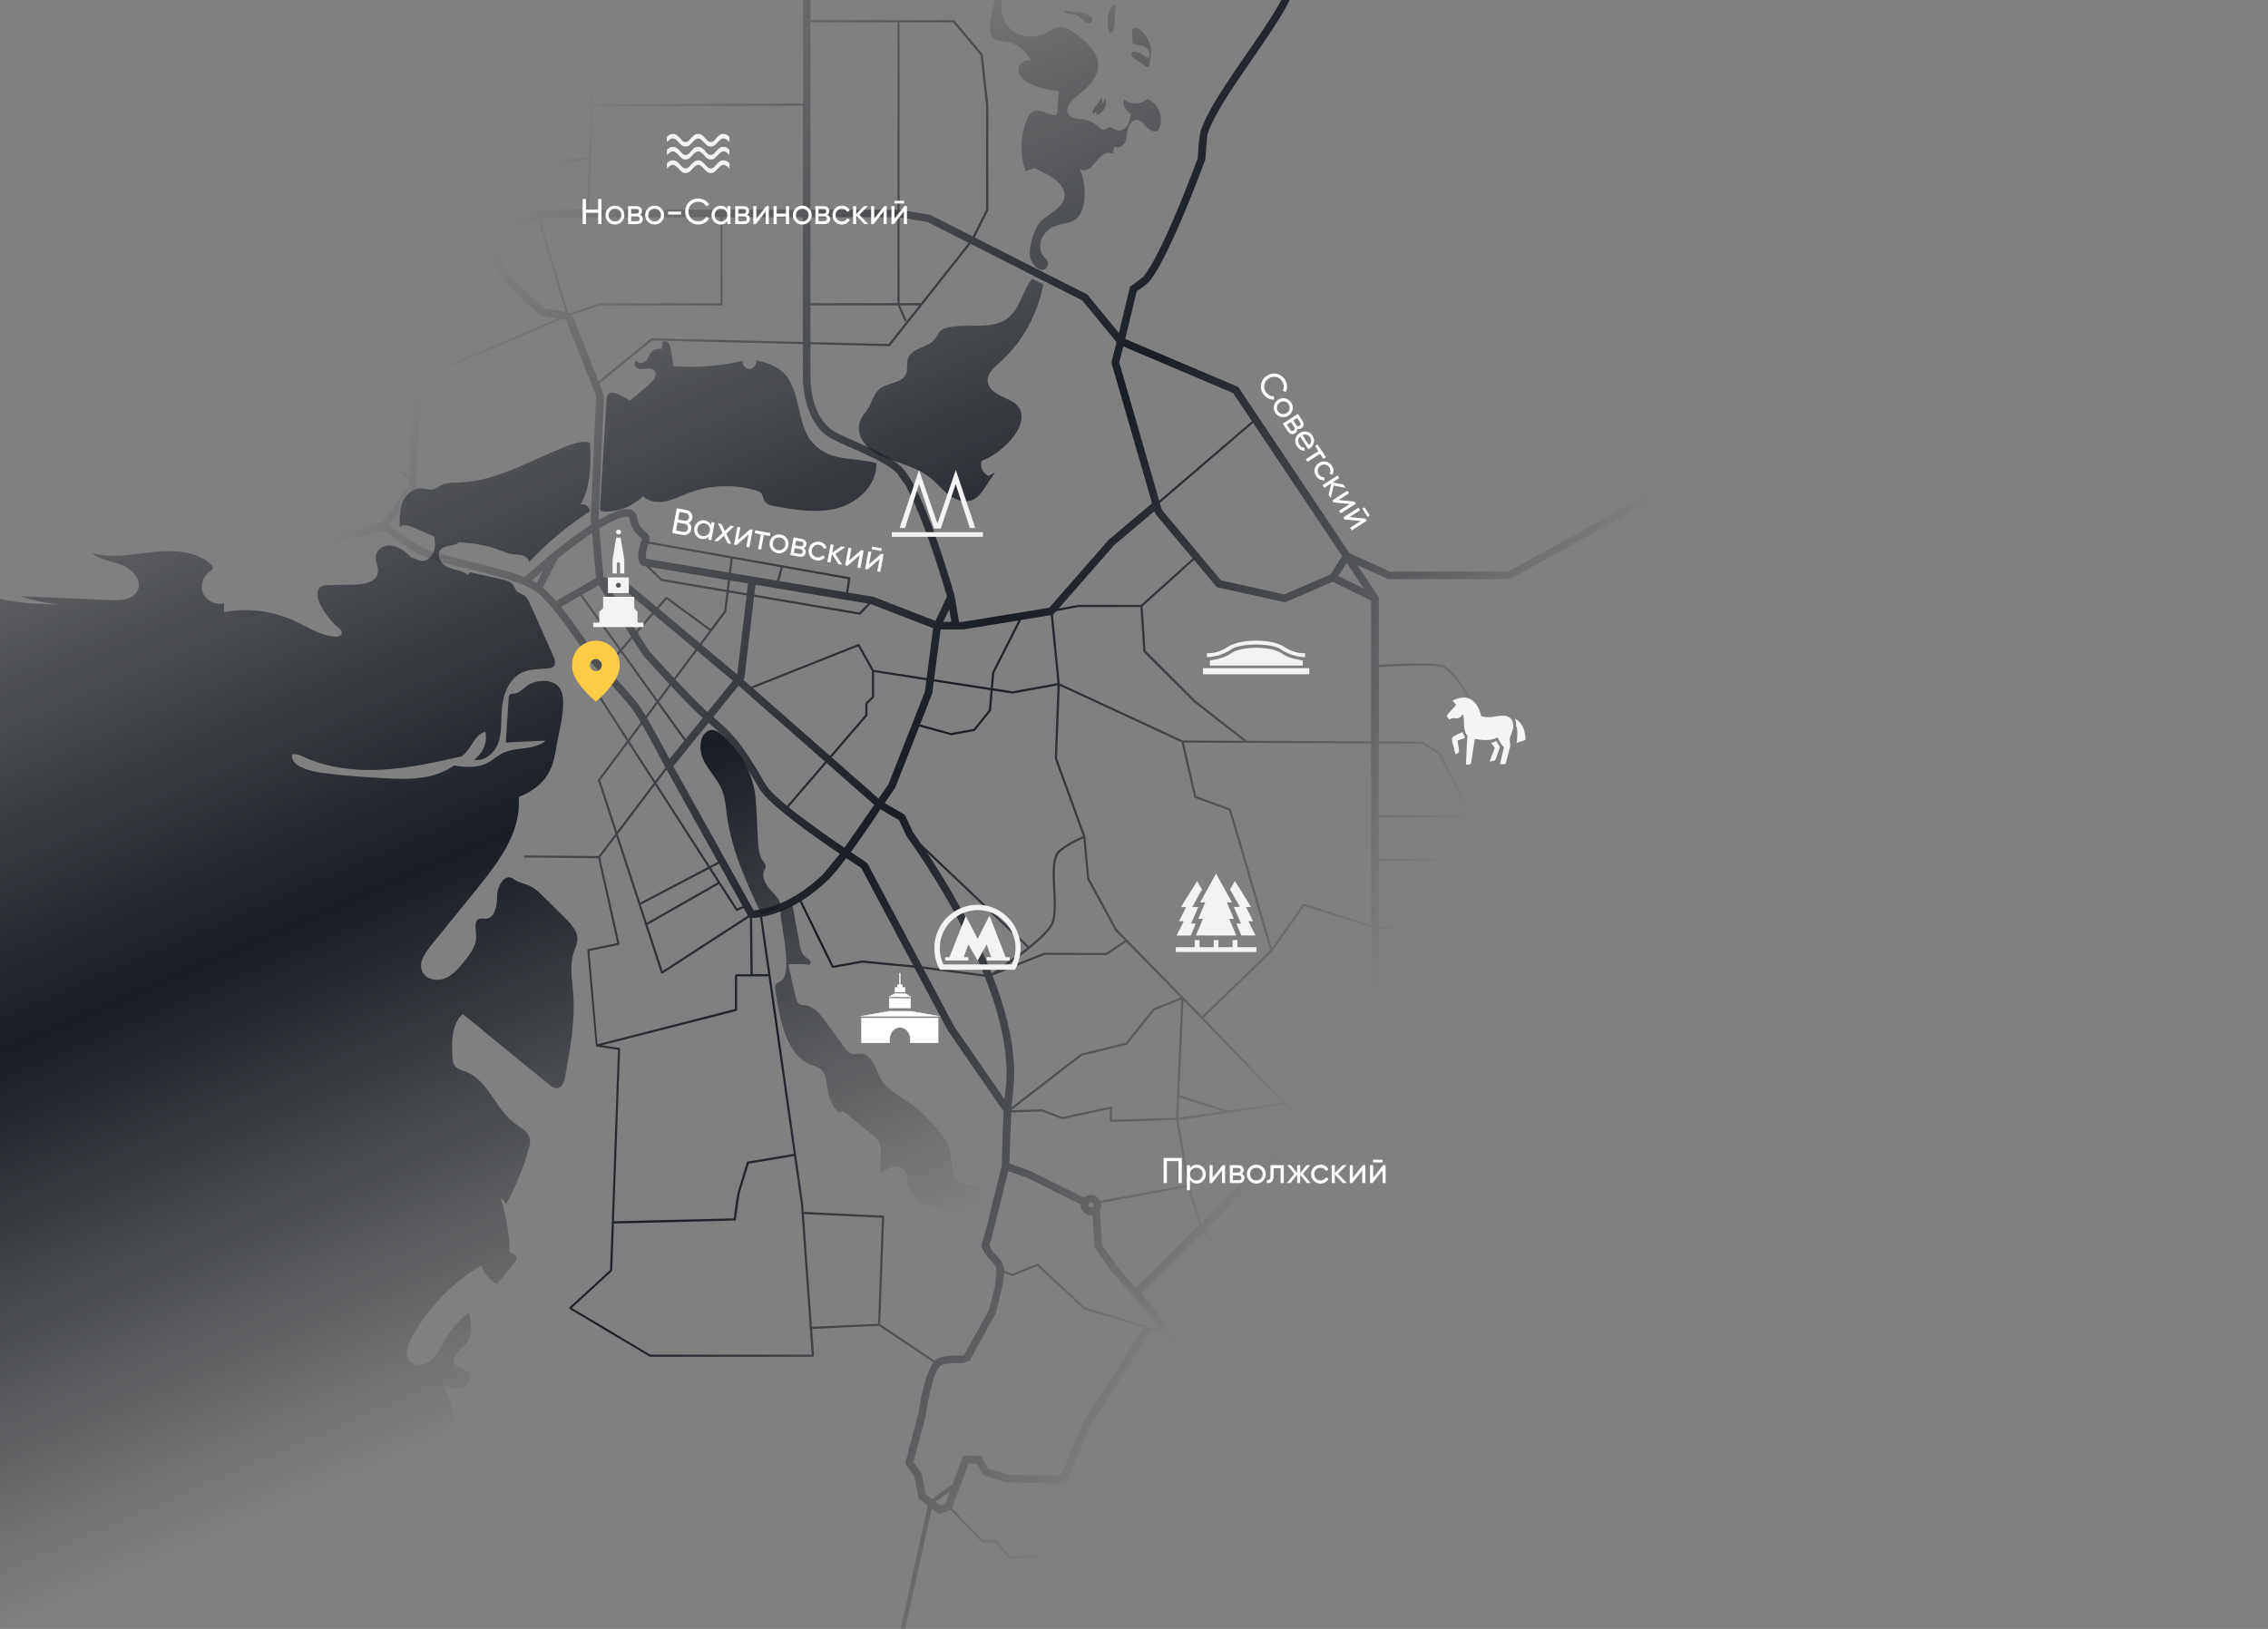 <svg width="1012" height="727" viewBox="0 0 1012 727" fill="none" xmlns="http://www.w3.org/2000/svg">
<rect x="0" y="0" width="1012" height="727" fill="#808080" stroke="none"/>
<path fill-rule="evenodd" clip-rule="evenodd" d="M343.526 396.839C341.516 394.578 339.755 391.437 340.946 388.667C341.226 388.017 341.666 387.396 341.676 386.696C341.676 385.806 341.016 385.076 340.496 384.356C338.615 381.735 338.375 378.324 338.215 375.093C337.995 370.742 337.775 366.401 337.555 362.049C337.415 359.379 337.285 356.698 336.885 354.057C335.574 345.255 331.243 336.973 324.921 330.731C322 327.84 318.299 323.439 314.618 327.22C311.838 330.071 312.208 335.462 313.708 338.803C315.869 343.604 319.94 347.355 321.99 352.197C323.601 356.018 323.851 360.239 324.411 364.34C326.512 379.714 333.173 394.038 339.745 408.082C342.886 407.512 345.897 406.202 348.448 404.291C347.978 401.31 345.537 399.1 343.526 396.849V396.839ZM443.724 0.01H447.265C447.235 0.12 447.205 0.23 447.175 0.34C445.925 5.171 447.875 10.643 451.826 13.694C455.777 16.744 461.489 17.255 465.98 15.064C468.121 14.024 470.071 12.403 472.442 12.113C475.663 11.723 478.574 13.894 481.094 15.944C485.285 19.355 489.827 23.456 489.997 28.848C490.177 34.629 485.275 39.16 480.694 42.672C477.933 44.782 474.842 48.463 476.953 51.224C478.303 52.994 480.904 52.944 483.105 53.264C485.816 53.654 488.396 54.885 490.417 56.725C491.057 57.306 491.777 58.006 492.637 57.896C493.418 57.806 493.978 57.056 494.748 56.865C495.948 56.565 496.999 57.686 498.169 58.106C499.889 58.726 501.86 57.696 502.91 56.195C503.961 54.695 504.301 52.824 504.621 51.024C502.61 49.333 500.39 46.703 501.69 44.412C504.561 46.813 509.212 46.703 511.983 44.182C517.104 46.193 519.595 53.084 516.934 57.906C515.654 59.416 513.153 58.326 511.813 56.885C510.462 55.435 509.122 53.535 507.151 53.544C505.161 53.544 503.77 55.575 503.3 57.506C502.83 59.436 502.9 61.517 502.06 63.317C501.22 65.118 498.879 66.478 497.239 65.368C497.019 66.478 496.789 67.598 496.568 68.709C494.158 66.878 490.957 69.569 489.186 72.03C487.416 74.48 484.315 77.241 481.834 75.52C483.805 80.142 484.455 85.313 483.715 90.285C483.265 93.265 482.164 96.386 479.684 98.087C477.463 99.607 474.592 99.697 472.012 100.477C469.101 101.358 466.41 103.258 465.04 105.979C463.669 108.69 463.81 112.231 465.77 114.571C466.36 115.271 467.1 115.872 467.45 116.712C468.151 118.372 466.72 120.513 464.92 120.513C462.099 119.983 460.119 117.212 459.648 114.381C459.178 111.55 459.908 108.67 460.759 105.919C461.429 103.728 462.209 101.508 463.629 99.717C467.07 95.366 474.132 93.535 474.912 88.044C475.643 82.933 470.241 79.282 465.61 76.991C464.32 76.351 463.029 75.711 461.729 75.07C460.349 75.49 458.968 75.901 457.578 76.321C455.007 68.809 455.277 60.366 458.328 53.034C458.758 51.994 459.278 50.944 460.158 50.254C462.699 48.263 466.27 50.224 469.341 51.214C469.891 51.394 470.511 51.524 471.012 51.234C471.602 50.884 471.722 50.084 471.772 49.403C472.002 46.543 472.232 43.672 472.462 40.811C467.581 40.001 462.579 39.151 458.328 36.62C456.427 35.489 454.597 33.819 454.367 31.619C454.067 28.728 457.378 26.107 460.118 27.077C458.078 22.576 453.627 19.245 448.735 18.575C446.965 18.335 445.034 18.365 443.604 17.305C441.373 15.654 441.503 12.323 441.933 9.582C442.434 6.392 443.034 3.211 443.744 0.05L443.724 0.01ZM139.3 726.98H0.002V267.223C0.532 267.363 1.052 267.503 1.562 267.613C10.915 269.714 19.687 269.394 29.1 270.044C22.288 269.574 15.536 268.244 9.064 266.093C22.518 266.673 35.972 267.243 49.415 267.823C53.967 268.014 59.618 267.583 61.459 263.412C63.439 258.941 59.118 254.09 54.587 252.259C50.066 250.429 44.814 249.969 41.093 246.808C49.816 249.348 59.108 247.378 68.141 246.388C77.173 245.397 87.236 245.737 94.028 251.769C94.448 252.139 94.868 252.569 94.928 253.119C95.048 254.11 94.018 254.79 93.218 255.38C90.317 257.561 89.236 261.872 90.827 265.133C92.417 268.394 96.508 270.214 99.979 269.164C99.979 270.504 99.979 271.835 99.979 273.175C110.522 271.204 121.665 272.595 131.398 277.086C137.27 279.797 142.901 283.678 149.353 284.108C150.623 284.188 152.274 283.848 152.474 282.588C152.634 281.607 151.764 280.787 151.003 280.137C147.492 277.126 144.622 273.365 142.651 269.174C141.511 266.753 140.931 263.322 143.161 261.842C144.132 261.202 145.372 261.152 146.532 261.132C150.473 261.052 154.414 260.972 158.355 260.902C162.477 260.822 167.738 259.861 168.558 255.81C169.108 253.129 167.228 250.399 167.768 247.728C168.278 245.197 170.949 243.507 173.53 243.447C176.11 243.387 178.561 244.637 180.622 246.188C181.712 247.008 182.682 247.918 183.592 248.888C185.103 249.088 186.573 250.159 188.154 250.329C191.385 250.669 193.765 247.128 194.105 243.897C194.215 242.827 193.935 241.116 193.825 239.446C190.624 238.175 187.464 236.625 184.423 235.385C182.432 234.574 179.961 233.834 178.331 235.224C178.261 231.463 178.221 227.572 179.681 224.111C181.142 220.64 184.543 217.7 188.294 218.01C189.694 218.12 191.064 218.67 192.465 218.53C194.345 218.34 195.856 216.959 197.596 216.219C199.717 215.319 202.108 215.419 204.418 215.359C221.753 214.909 237.217 205.086 253.422 198.915C256.582 197.704 260.053 196.624 263.304 197.584C263.624 207.057 263.794 217.12 258.923 225.242C260.834 224.612 263.134 226.162 263.264 228.173C253.332 234.584 244.179 242.196 236.067 250.799C235.917 249.258 234.416 248.158 232.916 247.788C231.416 247.408 229.825 247.538 228.295 247.298C226.564 247.028 224.954 246.308 223.323 245.667C217.222 243.257 211.27 242.486 204.928 241.956C204.118 242.647 202.988 243.107 201.938 243.327C199.987 243.727 197.736 243.897 196.496 245.457C194.635 247.798 196.606 251.399 199.237 252.809C201.867 254.22 205.018 254.41 207.669 255.79C208.129 256.03 208.549 256.3 208.959 256.59C209.139 256.17 209.329 255.76 209.53 255.34C214.351 256.42 219.172 257.501 224.004 258.581C225.854 259.001 227.875 259.521 228.955 261.082C229.515 261.892 229.765 262.912 230.415 263.652C231.336 264.703 232.846 264.983 233.976 265.793C235.247 266.703 235.937 268.204 236.567 269.624L246.89 292.77C247.58 294.331 248.18 296.411 246.9 297.532C246.32 298.042 245.499 298.182 244.729 298.262C240.718 298.702 236.497 298.472 232.856 300.212C226.754 303.113 224.274 310.545 223.853 317.287C223.553 322.088 223.944 327.05 222.313 331.571C220.683 336.092 216.121 340.093 211.43 339.023C215.471 336.472 217.622 331.251 216.552 326.6C213.091 327.34 211.38 331.101 209.31 333.982C208.349 335.322 207.219 336.522 205.959 337.573C194.425 340.203 182.822 342.764 171.009 343.464C158.776 344.184 146.192 342.814 135.089 337.633C133.489 336.892 132.088 336.392 130.378 336.702C129.257 342.154 139.3 344.294 143.201 344.855C152.254 346.135 161.376 346.725 170.509 347.245C177.101 347.615 183.772 347.945 190.264 346.705C194.645 345.865 198.967 344.204 202.578 341.634C207.729 342.464 213.06 342.814 217.602 340.433C219.982 339.193 221.953 337.283 224.364 336.092C230.395 333.131 238.487 335.032 243.469 330.521C237.547 330.801 231.626 331.091 225.694 331.371C226.114 324.749 226.544 318.127 226.964 311.506C226.994 310.965 227.054 310.365 227.455 309.995C227.945 309.525 228.725 309.615 229.415 309.555C231.686 309.375 233.316 307.414 235.147 306.064C239.438 302.903 248.12 302.773 250.361 308.235C252.951 314.536 249.461 326.21 248.38 332.641C247.71 336.662 247.01 340.754 245.129 344.375C242.349 349.736 237.217 353.497 231.516 355.658C231.496 356.278 231.496 356.888 231.516 357.458C231.986 372.242 222.173 385.136 212.86 396.629L192.115 422.226C189.504 425.457 186.723 429.618 188.354 433.439C189.904 437.09 194.925 438.12 198.607 436.63C202.288 435.15 204.918 431.909 207.379 428.798C210 425.487 212.76 421.746 212.47 417.535C212.28 414.734 211.35 410.783 214.061 410.013C214.931 409.773 215.851 410.053 216.752 410.013C220.933 409.863 221.773 404.111 221.823 399.92C221.873 395.729 224.804 390.077 228.565 391.918C231.036 393.988 234.536 394.308 237.357 395.869C239.118 396.839 240.578 398.269 242.008 399.69C245.359 403.001 248.72 406.312 252.071 409.622C254.842 412.363 257.823 415.604 257.623 419.495C257.523 421.486 256.573 423.316 255.962 425.207C254.112 430.918 255.302 437.1 255.762 443.092C256.733 455.645 254.432 468.209 252.131 480.592C251.741 482.713 250.911 485.283 248.78 485.613C247.33 485.843 246 484.853 244.869 483.923C232.076 473.47 219.292 463.017 206.499 452.564C201.607 456.915 201.527 464.408 201.827 470.949C201.908 472.69 202.038 474.57 203.168 475.891C204.318 477.241 206.189 477.651 207.849 478.291C217.912 482.162 221.073 495.156 229.815 501.458C232.366 503.298 235.607 504.869 236.357 507.92C236.747 509.52 236.337 511.19 235.897 512.771C233.476 521.393 230.075 529.736 225.764 537.588C225.254 536.397 224.424 535.437 223.423 534.667C225.854 542.509 227.214 550.681 227.455 558.884C227.655 558.954 227.865 559.024 228.065 559.094C229.125 559.494 230.335 560.104 230.495 561.224C230.625 562.104 230.025 562.915 229.465 563.605C226.884 566.806 224.304 569.997 221.733 573.198C218.552 571.267 216.021 568.296 214.631 564.855C201.477 572.637 190.534 584.121 183.382 597.634C181.822 600.595 180.482 604.386 182.442 607.097C184.503 609.958 189.114 609.608 191.895 607.457C194.685 605.306 196.196 601.945 197.956 598.895C200.867 593.843 204.708 589.312 209.229 585.611C210.34 590.312 211.29 595.814 208.209 599.535C205.818 602.426 201.007 605.126 202.788 608.427C203.998 610.668 207.489 610.608 208.989 612.658C210.62 614.889 208.709 618.28 206.089 619.15C203.468 620.02 200.617 619.18 197.976 618.35C198.576 620.931 199.677 623.381 201.157 625.582C201.187 625.602 202.428 631.714 202.238 637.585C202.077 642.677 198.867 647.538 203.058 651.569C206.069 654.46 210.12 656.49 214.611 658.111C215.061 660.862 221.233 667.353 224.604 666.373C225.394 670.304 216.612 678.907 216.912 682.418C217.192 685.588 217.222 688.509 216.952 691.05C216.622 694.091 202.128 701.503 197.826 700.833C196.326 700.603 188.004 696.641 188.454 694.211C189.004 691.25 192.045 685.088 188.274 685.859C182.132 687.119 175.87 683.688 172.979 684.928C170.989 685.778 171.219 687.359 168.918 687.509C163.047 687.889 155.975 689.079 152.634 691.96C150.793 693.551 147.583 698.512 146.512 699.512C143.661 702.163 147.542 704.824 141.201 710.445C138.57 712.776 139.33 719.688 139.33 726.93L139.3 726.98ZM336.985 218.77C338.085 219.08 339.255 219.49 339.895 220.44C340.506 221.331 340.516 222.501 341.016 223.451C341.916 225.142 344.057 225.652 345.937 225.982C355.25 227.632 364.942 229.263 374.055 226.712C383.157 224.161 391.47 216.099 391.019 206.657C379.546 203.636 369.273 206.667 361.151 195.834C355.16 186.311 357.12 172.157 348.268 165.205C345.147 162.755 341.186 161.714 337.345 160.724C337.835 162.494 336.374 164.525 334.544 164.635C332.713 164.745 331.023 162.895 331.303 161.084C321.24 163.385 310.837 164.195 300.545 163.465L299.244 155.673C299.084 154.702 298.894 153.672 298.224 152.942C297.554 152.212 296.233 152.002 295.623 152.782C295.563 153.742 295.503 154.702 295.433 155.653C294.063 155.633 292.582 155.653 291.452 156.423C289.982 157.423 289.532 159.364 288.451 160.764C287.371 162.174 284.65 162.655 284.16 160.954C282.82 161.244 282.92 163.435 284.07 164.185C285.23 164.935 286.731 164.705 288.091 164.545C289.462 164.385 291.042 164.405 291.942 165.445C293.523 167.266 291.552 169.947 289.712 171.507C286.831 173.938 283.96 176.378 281.079 178.809C279.149 177.559 277.098 176.508 274.968 175.658C273.917 175.238 272.637 174.898 271.717 175.568C270.856 176.188 270.716 177.399 270.646 178.459C269.686 194.383 268.716 210.298 267.756 226.212C267.726 226.782 267.706 227.432 268.106 227.842C268.466 228.233 269.046 228.283 269.576 228.303C275.958 228.503 282.37 225.952 286.871 221.441C289.391 223.951 293.363 224.442 296.864 223.761C300.354 223.081 303.565 221.421 306.886 220.14C316.419 216.469 327.152 215.989 336.975 218.79L336.985 218.77ZM424.799 617.95C424.639 618.67 424.549 619.44 424.119 620.05C423.538 620.871 422.498 621.211 421.518 621.431C420.107 621.741 418.657 621.911 417.207 621.941C416.717 621.951 416.166 621.971 415.856 622.351C415.666 622.571 415.616 622.871 415.566 623.161C415.026 626.242 412.936 630.753 415.866 632.404C416.326 632.664 415.626 639.376 416.787 644.027C417.077 645.217 414.256 646.978 414.156 648.178C413.636 654.16 412.795 660.602 413.846 660.682C414.826 660.752 423.058 661.022 424.839 658.291C426.829 655.24 425.979 652.419 426.819 648.088C428.1 641.526 432.861 632.944 433.641 632.954C435.082 626.332 432.821 619.36 429.2 613.299C427.79 614.829 425.239 615.929 424.809 617.96L424.799 617.95ZM437.772 534.827L437.892 544.8C437.962 550.461 437.442 557.213 432.531 560.014C429.56 561.714 425.879 561.334 422.488 560.914C420.098 560.614 417.567 560.254 415.726 558.714C413.886 557.163 413.206 553.992 415.006 552.402C415.906 551.602 417.177 551.391 418.277 550.891C420.738 549.781 422.368 547.05 422.158 544.35C421.958 541.659 419.937 539.198 417.337 538.468C415.036 537.828 412.345 538.398 410.425 536.988C409.735 536.487 409.225 535.767 408.734 535.067C406.934 532.526 405.083 529.836 404.753 526.735C404.643 525.694 404.703 524.624 404.353 523.644C403.613 521.563 401.132 520.503 398.932 520.743C396.731 520.983 394.78 522.223 393.03 523.574C391.87 518.823 394.62 513.231 391.89 509.17C391.219 508.16 390.269 507.379 389.329 506.609L377.786 497.127C376.816 496.326 375.285 495.556 374.455 496.506C370.704 493.696 369.544 488.654 368.903 484.013C368.573 481.592 368.183 478.922 366.353 477.301C365.082 476.181 363.352 475.791 361.781 475.171C353.769 471.97 350.168 462.737 348.238 454.315C347.277 450.124 346.517 445.902 345.947 441.641C345.837 440.781 345.757 439.821 346.287 439.141C346.757 438.54 347.558 438.33 348.228 437.98C354.97 434.469 346.457 406.212 348.608 405.511C350.278 404.961 351.949 404.421 353.619 403.871L356.83 421.496C357.2 423.506 357.67 425.697 359.271 426.967C359.911 427.477 360.701 427.807 361.231 428.428C361.761 429.048 361.891 430.148 361.201 430.588C358.05 430.198 354.87 430.148 351.709 430.438C352.829 435.32 353.949 440.201 355.08 445.082C355.36 446.283 355.74 447.633 356.84 448.203C357.5 448.543 358.28 448.503 359.031 448.583C363.082 448.983 365.963 452.574 368.353 455.875C371.084 459.636 373.805 463.387 376.535 467.148C377.566 468.569 378.776 470.109 380.507 470.409C381.687 470.619 382.897 470.199 384.098 470.229C386.548 470.299 388.569 472.26 389.749 474.41C390.939 476.561 391.55 478.982 392.75 481.132C395.881 486.744 402.313 489.454 407.434 493.336C410.715 495.826 413.526 498.867 416.326 501.898C419.717 505.569 423.248 509.53 424.139 514.441C424.979 519.113 423.848 525.154 427.94 527.555C430.78 529.225 435.132 528.175 436.982 530.896C437.752 532.026 437.792 533.477 437.802 534.837L437.772 534.827ZM445.825 162.034C443.394 164.205 440.553 166.696 440.693 169.947C440.843 173.227 443.984 175.488 446.955 176.878C449.926 178.269 453.307 179.499 454.927 182.35C457.038 186.071 455.167 190.802 452.646 194.263C448.935 199.335 443.814 203.356 438.012 205.756C437.162 208.327 438.633 211.438 441.153 212.418C442.123 211.868 443.084 211.318 444.054 210.778C442.524 213.048 441.003 215.319 439.473 217.59C438.072 219.68 436.572 221.851 434.311 222.951C430.89 224.612 426.699 223.281 423.618 221.051C420.548 218.81 418.157 215.739 415.206 213.348C408.864 208.217 400.662 206.657 393.29 203.576C386.918 200.915 380.267 193.753 384.588 186.131C385.248 184.961 386.208 184 386.978 182.9C389.019 179.939 389.619 175.958 392.38 173.658C395.971 170.667 402.423 171.197 404.243 166.896C405.173 164.705 404.373 162.104 405.183 159.864C406.944 155.032 414.386 155.222 417.397 151.051C418.217 149.911 418.657 148.491 419.707 147.56C420.488 146.87 421.518 146.52 422.528 146.28C431.811 143.999 443.004 147.72 450.276 141.519C455.357 137.188 456.277 129.635 460.509 124.484C462.169 125.274 463.83 126.064 465.5 126.845C463.089 140.318 456.057 152.922 445.845 162.044L445.825 162.034ZM506.701 26.517C508.442 27.707 510.182 28.888 511.923 30.078C512.653 29.708 512.893 28.808 513.043 28.008C513.553 25.367 513.963 22.596 513.243 20.005C512.603 17.705 510.372 13.904 508.042 12.923C504.201 11.313 505.301 14.214 505.271 17.785C505.271 18.215 505.271 18.665 505.461 19.055C505.971 20.065 507.361 20.065 508.492 20.175C509.822 20.305 511.162 20.835 512.043 21.836C512.933 22.836 513.283 24.357 512.723 25.567C512.093 26.177 511.122 25.427 510.472 24.847C509.002 23.526 506.921 22.916 504.971 23.226C504.291 24.416 505.571 25.747 506.701 26.517ZM497.299 11.153C497.419 8.832 497.549 6.502 497.669 4.181C497.709 3.451 497.589 2.55 497.149 2.07C495.458 3.371 494.518 5.521 494.288 7.672C494.028 10.033 494.488 12.403 494.958 14.734C496.558 14.904 497.219 12.763 497.299 11.153ZM476.183 5.951C477.383 6.422 478.764 6.171 479.994 6.582C482.225 7.322 483.485 10.043 485.806 10.403C485.966 10.423 486.126 10.443 486.276 10.423C487.086 10.313 487.526 9.312 487.306 8.532C487.086 7.752 486.396 7.182 485.685 6.782C482.415 4.951 478.293 5.671 474.682 4.781C475.063 5.301 475.583 5.721 476.183 5.961V5.951ZM489.347 49.934C489.196 50.354 489.116 50.794 489.147 51.254C492.347 50.744 494.368 46.783 493.128 43.852C492.958 44.772 492.357 45.632 491.667 46.493C491.917 45.442 491.887 44.332 491.467 43.342C491.007 45.842 487.336 47.863 487.516 50.664C488.186 50.554 488.796 50.294 489.336 49.923L489.347 49.934Z" fill="url(#paint0_linear_1690_17851)"/>
<path fill-rule="evenodd" clip-rule="evenodd" d="M501.208 154.603L550.252 175.438L558.624 187.962L517.243 223.451L499.438 161.855L501.218 154.613L501.208 154.603ZM496.057 162.345C495.977 162.065 495.967 161.755 496.037 161.474L498.197 152.692L482.923 134.087L433.1 108.85L411.924 135.657L397.18 154.322C397.09 154.443 396.94 154.513 396.79 154.503L361.64 153.662V168.616C361.64 176.268 364.301 188.272 372.523 192.753C376.324 194.824 381.775 197.034 387.147 199.465C391.308 201.345 395.409 203.376 398.67 205.587C400.351 206.727 401.801 207.907 402.911 209.148C408.983 215.909 415.435 233.544 418.386 242.017C422.857 254.84 425.978 265.943 426.008 266.143L427.938 277.566H429.298L468.149 271.265L494.666 240.976L514.052 224.612L496.057 162.355V162.345ZM404.752 218C411.504 230.513 418.646 252.78 422.477 266.013C422.507 266.103 422.527 266.183 422.547 266.253L417.385 277.096L389.748 266.343L378.504 264.463L379.435 258.141C379.475 257.881 379.295 257.641 379.045 257.601L349.607 252.379L349.637 252.259C349.316 252.229 348.996 252.169 348.686 252.079L348.646 252.209L289.64 241.747C290.59 237.965 287.369 237.605 285.669 234.835C283.608 231.474 284.859 228.863 281.938 227.623C278.067 225.972 270.845 229.903 267.094 232.114L269.445 176.519L267.454 171.097L290.951 151.952L358.259 153.562V168.656C358.259 169.497 358.319 174.448 359.879 180.1C361.59 186.241 364.861 192.423 370.902 195.704C372.853 196.764 375.334 197.894 378.054 199.095C383.726 201.605 396.159 206.667 400.401 211.388L403.351 215.699C404.162 216.38 404.562 217.15 404.762 217.99L404.752 218ZM349.337 253.31L378.404 258.461L377.544 264.303L347.666 259.301L349.327 253.3L349.337 253.31ZM337.113 260.972L387.267 269.364L383.456 273.345L336.593 265.373L337.113 260.972ZM336.473 266.333L383.546 274.336C383.706 274.366 383.866 274.305 383.976 274.195L388.417 269.564L416.375 280.347L413.474 302.623L389.858 298.962L383.526 287.649C383.406 287.439 383.156 287.349 382.926 287.439L335.173 306.424L331.722 303.383L332.182 302.413L336.473 266.343V266.333ZM333.132 265.763L325.14 264.403L324.02 273.115L313.097 287.729L328.941 300.993L333.142 265.763H333.132ZM316.588 281.447L297.492 267.454L293.861 271.625L312.356 287.109L316.588 281.447ZM291.631 274.175L284.499 282.368L289.64 290.53L300.753 302.633L310.326 289.82L291.631 274.175ZM286.859 292.45L298.693 305.384L293.451 312.396L277.587 290.29L282.178 285.018L286.859 292.44V292.45ZM276.937 291.04L292.841 313.206L288.15 319.488C285.579 315.197 284.369 313.626 280.708 309.395C277.467 305.654 273.516 301.343 270.645 298.272L276.937 291.05V291.04ZM268.404 300.833C272.115 304.824 279.777 313.126 282.628 317.127L285.949 322.429L280.338 329.941L264.503 305.324L268.404 300.843V300.833ZM263.493 305.534L279.727 330.761L266.914 347.906C266.824 348.036 266.794 348.196 266.844 348.346L274.616 372.092L267.064 382.065L234.285 381.775C233.645 381.775 233.645 382.735 234.285 382.745L266.924 383.035L275.406 420.896L262.433 423.587C262.193 423.637 262.033 423.857 262.053 424.107L265.934 467.039L275.756 468.539L272.235 566.756L254.09 583.461L254.05 584.121L289.84 605.467C289.92 605.507 290 605.537 290.09 605.537H362.77L363.25 605.017L362.38 592.853C362.47 592.983 362.62 593.063 362.79 593.063L392.188 591.733L416.555 608.017C413.334 612.178 411.354 621.871 410.473 626.722C410.213 628.183 410.013 629.443 409.873 630.373L403.911 653.13L408.013 658.971L409.923 668.784L414.014 671.915L401.871 726.99H403.901L415.755 673.245L419.116 675.826L424.147 673.865L438.131 688.389H444.383L450.244 695.641L493.806 693.651L523.775 664.273L539.119 624.232L610.598 727H614.729L515.652 584.431L509.271 577.259L536.608 550.091L555.743 568.276C555.853 568.386 556.013 568.426 556.163 568.396L632.044 554.152L660.372 526.755L781.826 677.286C782.216 677.787 782.976 677.196 782.586 676.696L661.052 526.105L680.078 507.68C680.168 507.59 680.227 507.46 680.227 507.33V499.598L929.256 616.47C929.886 616.59 930.066 615.639 929.436 615.519L680.227 498.617V444.572L700.663 430.699C700.813 430.599 700.893 430.418 700.873 430.238L699.253 416.014L941.679 377.974C942.31 377.894 942.18 376.934 941.549 377.014L699.143 415.044L698.193 406.752C698.172 406.582 698.062 406.432 697.892 406.362L666.824 393.518L664.193 383.576C664.143 383.366 663.943 383.215 663.723 383.215H653.61L654.03 364.84H665.083C665.333 364.84 665.544 364.65 665.564 364.4C665.634 362.81 666.774 349.876 666.414 340.494C666.084 340.474 665.754 340.424 665.434 340.334C665.744 347.886 665.073 358.079 664.733 362.54L664.633 363.88H654.04L654.11 358.449L642.757 336.022L635.075 331.051C634.995 331.001 634.915 330.971 634.815 330.971L615.25 330.881V297.742C618.631 297.522 638.206 296.302 643.397 297.792C647.429 298.962 652.62 307.435 654.841 311.316C655.211 311.276 655.591 311.276 655.961 311.326C653.43 306.834 648.119 298.142 643.667 296.862C638.206 295.281 618.26 296.572 615.25 296.772V267.053L614.97 266.113L605.667 252.189L619.161 258.331C619.391 258.431 619.611 258.481 619.861 258.481H673.336C673.546 258.481 673.776 258.441 673.966 258.361L1010.48 72.64C1012.54 71.81 1011.16 68.419 1009.21 69.509L673.006 255.1H620.231L602.106 246.838L552.832 173.138C552.652 172.868 552.392 172.647 552.092 172.517L502.079 151.272L507.2 129.956C507.2 129.956 511.591 127.165 512.912 125.515C521.804 114.481 536.348 75.301 537.778 71.28C537.838 71.1 537.878 70.93 537.878 70.739L538.649 60.697C539.679 54.985 548.001 42.182 551.822 36.48C558.784 26.067 570.597 10.043 575.519 0H571.738C569.747 3.821 566.826 8.432 563.505 13.394C558.414 21.006 552.372 29.458 547.141 37.43C543.04 43.682 537.678 52.254 535.658 58.706L534.908 63.427L534.437 70.609C531.317 79.122 518.363 113.271 510.281 123.414L506.01 126.705C505.269 127.205 504.289 127.635 504.069 128.525L499.248 148.591L485.364 131.686C485.214 131.506 485.034 131.356 484.824 131.256L434.95 105.989L441.042 93.756V47.363L438.531 24.347C438.521 24.247 438.481 24.167 438.421 24.087L425.878 9.183C425.788 9.072 425.648 9.012 425.508 9.012H361.7V0.03H358.319V46.243L264.893 46.553L264.953 45.112L256.541 7.912C256.491 7.682 256.281 7.532 256.051 7.532L217.66 8.932L216.39 0.03H212.979L214.389 9.883L202.896 22.536C202.636 22.816 202.486 23.176 202.456 23.567L200.095 60.327L145.641 62.817L145.54 60.287L126.165 26.767C126.065 26.597 125.865 26.497 125.665 26.537L30.669 42.532C30.039 42.642 30.199 43.592 30.829 43.482L125.495 27.548L144.57 60.447L144.67 62.867L137.908 63.187L112.471 70.329L89.255 87.834C89.175 87.894 89.115 87.984 89.085 88.084L84.354 104.619L0.07 80.992V84.503L84.674 108.22L128.936 141.319L132.927 142.899V167.706C132.927 167.946 133.107 168.146 133.337 168.186L154.633 171.227L167.937 200.485L182.531 214.239L182.421 216.65L170.247 233.394L99.228 251.819L71.63 240.426L3.621 233.214L0.07 232.474V235.925L3.181 236.565L71.03 243.757C80.172 247.558 89.315 251.359 98.457 255.16C98.798 255.3 99.178 255.33 99.528 255.24L170.907 236.725C174.638 239.436 181.76 244.467 186.402 247.038C187.932 247.878 189.663 248.608 191.523 249.259C194.494 250.299 197.565 251.089 200.606 251.869C207.377 253.6 215.12 255.29 222.142 257.241C227.743 258.801 234.925 261.062 239.256 264.083C246.018 268.784 259.382 288.659 264.113 296.121L267.814 300.143L263.603 304.974C263.463 305.134 263.443 305.374 263.563 305.554L263.493 305.534ZM517.523 224.462L518.393 227.483L544.8 259.001L573.118 265.273L593.594 256.421L598.885 248.198L559.154 188.762L517.533 224.462H517.523ZM543.51 262.182L572.918 268.694C573.258 268.774 573.628 268.734 573.958 268.594L594.694 259.631L611.829 268.094V330.851L556.353 330.581C556.353 330.581 556.333 330.551 556.323 330.541L533.657 312.846L511.141 290.39L509.831 270.614L532.797 249.919L542.6 261.612C542.84 261.902 543.16 262.092 543.53 262.182H543.51ZM528.236 331.411L611.829 331.811V412.844L581.88 403.321C581.68 403.261 581.46 403.321 581.34 403.501L567.507 423.196L549.292 361.199C549.252 361.049 549.141 360.929 548.991 360.879L533.737 355.268L528.236 331.411ZM581.921 404.351L611.819 413.864V470.509L581.53 500.608L537.028 454.265L567.717 424.577L581.921 404.351ZM615.2 471.21V463.288H650.769L650.179 489.135L608.518 528.746L583.871 503.048L614.699 472.41C615.02 472.09 615.2 471.66 615.2 471.21ZM615.2 383.205V364.83H653L652.58 383.205H615.2ZM615.2 384.176H652.56L651.92 412.363L615.2 413.564V384.176ZM615.2 414.534L651.9 413.354L650.789 462.327H615.2V414.534ZM615.2 331.841L634.615 331.931L641.897 336.573L653.13 358.769L653.01 363.87H615.19V331.831L615.2 331.841ZM653.53 384.186H663.293L665.894 393.998C665.934 394.148 666.034 394.269 666.174 394.319L675.496 398.17L652.91 411.773L653.53 384.176V384.186ZM652.88 412.924L676.596 398.63L697.202 407.142L699.823 430.048L679.417 443.902C679.287 443.992 679.207 444.142 679.207 444.302V462.327H651.77L652.89 412.924H652.88ZM650.999 489.705C651.089 489.615 651.15 489.495 651.15 489.365L651.74 463.298H679.197V507.12L656.461 529.146L635.025 504.889L650.999 489.705ZM609.198 529.456L634.325 505.559L655.761 529.826L631.804 553.032L609.188 529.456H609.198ZM515.582 229.403L532.167 249.199L509.141 269.954H481.103L472.36 271.605L497.127 243.317L515.082 228.183L515.582 229.403ZM533.027 313.616L554.783 330.601L527.736 330.471L472.861 305.004L469.83 274.336L471.33 272.785L481.143 270.925H508.87L510.171 290.67C510.171 290.79 510.231 290.9 510.311 290.98L533.027 313.626V313.616ZM533.157 356.108L548.431 361.72L566.786 424.167L536.368 453.585L498.317 414.664L485.994 391.868L484.294 373.193L471.65 338.443L472.871 306.064L527.215 331.281L532.857 355.758C532.897 355.918 533.007 356.048 533.157 356.098V356.108ZM536.008 454.605L572.068 492.135L547.801 495.676L526.185 488.725L528.056 446.473L535.998 454.605H536.008ZM526.145 489.725L545.731 495.977L525.745 498.817L526.145 489.725ZM526.585 499.758L572.888 492.996L580.86 501.298L535.898 545.98L530.846 529.066L525.825 499.778L526.605 499.747L526.585 499.758ZM583.191 503.739L607.828 529.426L598.815 537.998L589.943 540.169C588.482 540.419 574.979 542.619 570.857 540.929C567.396 539.508 561.175 531.296 558.754 528.025L583.191 503.749V503.739ZM502.579 420.416L526.775 445.163L514.512 450.174L502.369 465.348L482.253 470.299L451.385 494.136C451.775 488.244 452.545 484.593 452.545 478.962C452.545 467.159 449.684 454.565 445.433 442.282C444.633 439.981 443.792 437.69 442.902 435.43L466.049 426.147L493.646 426.277C493.736 426.277 493.836 426.247 493.916 426.197L502.569 420.406L502.579 420.416ZM503.019 466.078L515.182 450.874L527.105 446.073L524.765 498.847L496.167 499.768V494.336C496.167 494.026 495.887 493.796 495.587 493.866L473.931 498.517L465.168 495.116L451.295 495.516V495.436L482.763 471.15L502.759 466.268C502.859 466.248 502.959 466.188 503.019 466.098V466.078ZM495.697 500.748L524.825 499.818L529.796 528.796L490.935 535.927C490.195 534.337 488.615 533.287 486.804 533.287C485.634 533.287 484.564 533.737 483.754 534.467C483.724 534.447 483.693 534.427 483.663 534.417L459.687 522.584L450.404 519.253L451.235 496.497L465.088 496.097L473.981 499.507L495.197 494.956V500.298L495.697 500.778V500.748ZM491.256 536.848L530.016 529.736L535.108 546.76L506.96 574.738L498.818 565.616L491.796 555.653L490.775 540.109C490.835 539.839 491.686 538.738 491.266 536.848H491.256ZM485.084 392.248L497.567 415.304L501.889 419.716L493.506 425.317L465.778 425.217L446.173 433.079C448.364 431.589 451.254 429.578 454.275 427.348C458.817 423.977 467.139 417.535 469.6 413.094C470.85 410.813 471.16 407.562 471.16 403.921C471.16 399.48 470.68 394.459 470.68 390.067C470.68 386.316 470.88 382.375 472.93 380.365C475.371 377.974 480.423 375.513 483.413 374.083L485.094 392.248H485.084ZM458.457 525.715L482.253 537.508C482.043 540.449 484.594 542.809 487.525 542.349L488.445 556.353C488.465 556.663 488.575 556.963 488.755 557.213L496.227 567.796L512.862 586.431L517.853 593.723L484.074 583.451L463.238 564.095C463.098 563.965 462.898 563.925 462.728 564.005L451.795 568.506L448.014 567.076C447.854 562.605 445.353 561.525 442.502 557.794L441.452 555.763C441.742 554.953 442.092 553.842 442.482 552.472L449.904 522.664L458.457 525.735V525.715ZM451.985 569.457L462.808 565.005L483.683 584.341L510.391 592.463L483.273 635.105L473.251 658.711L449.444 658.091L441.092 655.51L437.641 649.759H429.749L425.097 662.382L415.865 669.034L413.004 666.844L411.204 657.601L407.603 652.47C407.603 652.47 412.894 632.744 412.924 632.484C413.514 628.183 416.065 612.599 419.806 609.418C421.296 608.147 429.089 608.438 429.369 608.397L432.719 607.197L444.263 586.211L447.423 573.438C447.734 571.567 447.954 569.757 447.984 568.116L451.595 569.487C451.715 569.527 451.835 569.527 451.955 569.487L451.985 569.457ZM438.801 658.421L448.874 661.542L475.511 662.232L486.344 636.715L513.782 593.573L513.522 593.403L518.723 594.984L538.369 623.232L522.864 663.693L493.316 692.651L450.624 694.601L444.783 687.369H438.481L424.797 673.165L432.159 653.19H435.67L438.801 658.401V658.421ZM470.66 338.503L471.89 305.904L451.885 309.545L442.962 308.185L442.212 317.087C442.212 317.187 442.172 317.277 442.102 317.347L435.07 326.06C435 326.15 434.9 326.21 434.78 326.23L424.437 328.14L410.203 324.239L399.46 351.527L394.769 358.389L403.291 363.35C403.591 363.52 403.832 363.79 403.972 364.1L407.373 371.432C407.743 371.932 409.093 373.783 411.104 376.734L459.147 422.346C462.518 419.616 467.069 415.644 468.739 412.624C469.84 410.643 470.19 407.502 470.18 403.911C470.18 399.53 469.7 394.509 469.7 390.057C469.7 386.526 469.99 383.346 471.15 381.065C472.66 378.094 480.813 374.203 483.213 373.103L470.66 338.503ZM438.271 554.593C436.801 558.624 443.652 563.225 444.403 565.586C445.553 569.217 442.432 580.77 441.272 584.611L430.069 605.036C427.188 604.926 420.136 604.766 417.665 606.807C417.485 606.957 417.305 607.127 417.135 607.297L392.758 591.003L394.519 543.039C394.529 542.779 394.329 542.549 394.059 542.539L359.129 540.879C358.879 540.869 358.669 541.049 358.639 541.299L358.349 537.298L340.094 409.193C345.986 408.032 351.717 405.612 356.859 402.521L371.142 431.739C371.232 431.929 371.453 432.039 371.663 431.999L384.706 429.638L407.983 431.859L422.917 459.877L447.844 496.087C447.273 505.879 447.013 518.573 446.973 520.203L440.142 548.111L438.251 554.583L438.271 554.593ZM417.505 670.274L423.867 665.693L421.916 670.985L419.606 671.885L417.505 670.274ZM413.604 380.435L458.397 422.956L443.863 433.469C443.292 433.849 442.832 434.149 442.472 434.39C434.78 414.984 423.717 395.669 413.604 380.445V380.435ZM427.408 410.113C431.489 417.775 435.55 426.187 439.031 434.87L411.524 431.289L387.087 385.406L386.067 384.496C385.136 383.896 382.776 382.375 379.615 380.265C384.726 373.433 391.088 363.88 392.869 361.199L401.131 366.011L404.592 373.353C405.242 374.233 416.425 389.487 427.418 410.123L427.408 410.113ZM412.074 432.339L439.431 435.9C445.803 452.044 450.854 470.88 448.604 487.294C448.474 488.234 448.354 489.355 448.244 490.605L425.758 458.036L412.064 432.339H412.074ZM359.089 541.849L393.539 543.49L391.798 590.793L362.69 592.113C362.51 592.113 362.37 592.233 362.29 592.373L358.659 541.519C358.719 541.699 358.889 541.839 359.089 541.849ZM454.455 276.916L442.702 300.083L442.082 307.074L416.805 303.153L419.696 280.957L429.699 280.937L454.465 276.926L454.455 276.916ZM416.675 304.104L415.985 309.415L410.563 323.329L424.377 327.17L434.44 325.31L441.262 316.847L442.002 308.025L416.675 304.094V304.104ZM384.306 387.387L407.453 430.839L384.616 428.678L371.873 430.989L357.699 402.011C361.6 399.58 365.761 396.399 369.962 392.218C372.323 389.857 375.344 385.976 377.594 382.985C380.955 385.226 383.416 386.816 384.316 387.397L384.306 387.387ZM342.915 435.76L354.268 515.442L354.188 514.962L333.292 518.473L329.221 531.986L328.481 535.577C328.071 538.438 327.581 542.459 327.431 543.75L273.936 545.07L276.687 468.149C276.687 467.899 276.516 467.689 276.276 467.659L268.614 466.528L328.551 451.194C328.761 451.144 328.911 450.944 328.911 450.724V435.76H342.905H342.915ZM273.936 546.06L328.311 544.72L330.011 532.717L334.072 519.343L354.338 515.942L357.399 537.418L362.19 604.576H290.17L255.171 583.741L272.995 567.336C273.096 567.246 273.146 567.126 273.156 566.996L273.926 545.57V546.06H273.936ZM390.018 299.973V311.066C390.018 311.196 389.968 311.316 389.878 311.406L387.057 314.226V319.208C387.057 319.328 387.017 319.438 386.937 319.518L371.062 337.983L392.028 356.408L396.389 350.106L412.664 308.775L413.344 303.584L390.028 299.963L390.018 299.973ZM389.047 299.532L382.876 288.489L335.973 307.134L370.342 337.343L386.097 319.028V314.026C386.097 313.496 388.917 311.196 389.057 310.866V299.532H389.047ZM329.571 306.014L318.268 319.988C319.898 321.368 321.389 322.659 322.809 323.979C329.781 330.471 334.773 338.163 341.594 350.066C343.225 352.907 348.116 357.138 351.147 359.649L368.122 339.904L329.561 306.014H329.571ZM338.674 351.747C343.235 359.649 367.411 376.154 374.773 381.085L367.572 389.807C361.37 395.989 354.638 400.43 348.156 403.171C344.875 404.561 341.424 405.612 337.893 406.132C337.243 406.232 336.703 406.292 336.283 406.322L300.463 341.984L316.147 322.599C318.478 324.569 320.429 326.29 322.289 328.16C324.32 330.201 326.23 332.422 328.381 335.372C329.981 337.563 331.712 340.164 333.702 343.375C335.193 345.785 336.833 348.546 338.674 351.737V351.747ZM297.442 343.515L320.339 384.636L316.728 386.526L292.901 349.496L297.432 343.515H297.442ZM292.291 350.316L315.877 386.976L285.659 402.801L275.666 372.272L292.291 350.306V350.316ZM285.959 403.731L316.397 387.787L320.258 393.788L288.61 411.823L285.959 403.721V403.731ZM274.956 373.213L294.932 434.25L295.652 434.5L334.292 409.413C334.392 409.493 334.503 409.553 334.613 409.603L334.883 434.78H328.421L327.941 435.26V450.324L266.594 466.018L263.003 424.427L276.036 421.726L276.406 421.146L267.784 382.645L274.936 373.193L274.956 373.213ZM327 303.804L315.687 317.777C313.967 316.247 311.726 314.056 309.296 311.596C306.755 309.015 304.004 306.134 301.393 303.343L311.036 290.44L327 303.804ZM299.343 306.094L294.021 313.216L305.945 329.831L313.567 320.408C309.466 316.777 303.484 310.495 299.353 306.094H299.343ZM293.411 314.026L288.66 320.378L294.291 330.411C296.082 333.712 297.692 336.763 298.733 338.733L305.314 330.601L293.421 314.026H293.411ZM286.459 323.319L280.878 330.791L292.341 348.616L296.912 342.574L292.431 334.102C290.58 330.661 288.41 326.7 286.449 323.329L286.459 323.319ZM286.149 241.466C286.759 239.896 286.259 240.646 284.099 238.366C282.228 236.385 281.368 234.054 280.718 230.894L280.388 230.663C277.557 229.943 270.125 234.164 267.374 235.855L269.274 257.531L279.247 259.671C279.517 259.731 279.767 259.852 279.977 260.032L293.071 270.995L297.012 266.473C297.172 266.283 297.462 266.253 297.662 266.403L317.098 280.707L323.129 272.635L324.15 264.243L295.032 259.291L288.28 252.81C287.92 252.63 286.499 252.84 285.819 251.919C284.069 249.539 284.859 244.827 286.139 241.486L286.149 241.466ZM264.173 237.895L265.934 257.981L248.159 268.184L242.277 262.172L248.859 249.289C254.87 244.417 259.932 240.686 264.163 237.885L264.173 237.895ZM242.267 254.8L239.486 260.242C238.806 259.841 238.086 259.451 237.336 259.071C239.036 257.581 240.687 256.15 242.277 254.8H242.267ZM266.014 176.719L263.583 231.034L263.833 234.074C261.422 235.625 258.742 237.475 255.761 239.666C252.93 241.757 249.829 244.157 246.458 246.898L233.925 257.551C232.634 257.031 231.274 256.531 229.864 256.05C220.001 252.71 208.218 250.469 198.115 247.698C196.554 247.268 194.994 246.838 193.454 246.338C189.673 245.117 187.512 243.947 183.071 241.066L173.518 234.475C177.459 229.053 181.41 223.622 185.361 218.2C185.551 217.93 185.672 217.61 185.682 217.28L187.812 170.317L187.992 169.127L250.549 142.419L252.55 142.769L266.014 176.719ZM290.44 151.082C290.53 151.012 290.64 150.972 290.76 150.972L358.229 152.592V136.287H358.169C358.219 135.947 358.229 135.627 358.209 135.317H358.229V96.977H322.429V135.217C322.379 135.587 322.379 135.927 322.379 136.298L267.554 136.318L255.291 140.549C255.291 140.549 255.331 140.619 255.351 140.659L267.044 170.157L290.44 151.092V151.082ZM150.352 149.481L184.401 171.057L182.501 212.939L168.697 199.975L155.323 170.567C155.253 170.417 155.113 170.317 154.953 170.287L133.807 167.266V143.239L150.352 149.481ZM410.153 136.267L396.529 153.512L361.6 152.672V136.287H400.601L403.611 143.219C403.862 143.8 404.752 143.419 404.492 142.829L401.641 136.267H410.133H410.153ZM267.314 135.377L254.55 139.778L253.43 139.498L240.827 96.977H321.459V135.327L267.314 135.377ZM239.926 97.327L252.37 139.298L242.537 137.548L225.833 121.874L220.971 107.64L239.926 97.327ZM223.212 124.054L240.587 140.359C240.827 140.589 241.127 140.729 241.447 140.789L248.819 142.099L188.172 167.986L194.664 125.294L204.757 116.452L217.96 109.27L222.772 123.354C222.862 123.614 223.012 123.854 223.212 124.044V124.054ZM191.413 124.184L184.851 167.326L151.702 146.37L149.211 145.43L168.317 107.93L192.904 122.344C192.213 122.944 191.523 123.374 191.403 124.184H191.413ZM202.666 113.791L193.684 121.663L168.767 107.059L181.16 82.733H203.876L216.61 106.149L202.666 113.781V113.791ZM167.486 107.44L158.514 125.044C158.474 124.964 158.414 124.894 158.334 124.844L124.025 105.819L135.948 88.954L167.486 107.43V107.44ZM123.464 106.619L157.864 125.695C157.954 125.745 158.064 125.755 158.164 125.745L148.311 145.09L130.676 138.438L111.241 123.904L123.464 106.629V106.619ZM135.158 88.414L110.471 123.324L86.354 105.289L85.184 104.849L89.865 88.474L112.721 71.2L137.908 64.118L144.6 63.798L145.02 74.451L135.638 87.724C135.248 87.654 134.938 88.054 135.138 88.424L135.158 88.414ZM410.913 135.297H401.401V97.047L413.764 99.047L432.179 108.37L410.913 135.287V135.297ZM400.441 96.977V135.297H361.6V96.977H400.441ZM238.946 94.006L219.581 104.539L207.457 82.263L233.915 76.241L238.946 94.006ZM180.37 82.153L167.927 106.579L136.508 88.174L145.921 74.861C145.981 74.771 146.011 74.671 146.011 74.561L145.58 63.737L179.3 62.117L180.38 82.143L180.37 82.153ZM358.219 93.586H262.833L264.753 47.463L358.219 47.153V93.586ZM263.793 47.463L261.872 93.586L239.846 93.626L234.865 76.051L262.393 71.23C263.003 71.1 262.853 70.239 262.283 70.269L233.645 71.77L228.163 52.414L262.353 47.473H263.793V47.463ZM233.645 75.301L217.66 78.942C217.15 79.562 216.42 80.052 215.46 80.302C214.619 80.522 209.528 80.722 208.578 80.762C208.398 80.762 208.228 80.762 208.058 80.762L206.877 81.182L206.387 80.282C205.097 79.592 204.227 78.251 204.187 76.601C204.187 76.491 204.187 76.381 204.207 76.281L202.556 73.25L203.336 61.117L212.199 60.697L227.253 52.724L232.704 71.97L218.511 77.031C218.451 77.431 218.33 77.821 218.15 78.181L232.964 72.89L233.645 75.301ZM199.935 61.247L199.145 73.51C199.125 73.83 199.195 74.14 199.345 74.421L203.336 81.763H181.31L180.25 62.067L199.925 61.247H199.935ZM400.441 93.586H361.6V9.923H400.441V93.586ZM262.253 46.513L227.903 51.474L216.76 12.153L217.33 11.523C217.83 10.983 217.8 10.463 217.71 9.843L255.601 8.462L263.903 45.082L263.843 46.503H262.253V46.513ZM254.4 71.65L234.605 75.121L233.925 72.72L254.4 71.65ZM211.849 59.786L203.406 60.137L205.707 24.317L216 12.984L226.993 51.764L211.849 59.786ZM439.991 47.393V93.586L434.01 105.499L415.075 95.906L401.421 93.616V9.923H425.207L437.511 24.547L440.001 47.393H439.991ZM289.32 242.647V242.667C288.44 244.967 288.2 246.638 288.2 247.788C288.2 248.508 288.29 249.019 288.39 249.369L325.23 255.54L326.01 249.159L289.32 242.657V242.647ZM348.356 253.12L326.96 249.329L326.19 255.7L346.696 259.131L348.356 253.13V253.12ZM333.752 260.392L325.77 259.061L325.24 263.432L333.232 264.793L333.752 260.402V260.392ZM423.547 271.945L424.497 277.536H420.886L423.547 271.945ZM455.636 276.686L468.869 274.536L471.87 304.874L451.795 308.525L443.042 307.165L443.612 300.383L455.646 276.676L455.636 276.686ZM289.96 253.06L295.362 258.341L324.29 263.262L324.82 258.901L289.96 253.07V253.06ZM271.285 261.402L283.939 281.487L290.87 273.535L278.147 262.882L271.285 261.412V261.402ZM368.852 340.514L390.108 359.199L376.794 378.344C369.092 373.153 359.309 366.281 351.907 360.239L368.862 340.524L368.852 340.514ZM339.154 409.333L342.775 434.76H335.853L335.583 409.733C336.093 409.713 337.333 409.643 339.154 409.333ZM281.628 284.148L267.154 261.182L259.752 265.433L276.997 289.47L281.628 284.158V284.148ZM276.346 290.21L258.912 265.913L250.359 270.825C256.141 278.027 263.943 289.62 266.884 294.261C267.234 294.631 268.384 295.841 269.965 297.532L276.346 290.21ZM597.175 257.071L600.926 251.239L608.588 262.702L597.175 257.071ZM537.228 549.371L558.064 528.666C560.294 531.726 566.726 540.209 570.487 541.769C575.149 543.7 590.273 541.059 590.503 540.999L599.385 538.738L608.498 530.076L630.834 553.362L556.173 567.366L537.238 549.371H537.228ZM280.278 331.601L291.741 349.416L275.306 371.122L267.824 348.256L280.278 331.591V331.601ZM485.624 537.808C485.624 536.248 487.985 536.248 487.995 537.808C487.995 539.368 485.624 539.368 485.624 537.808ZM320.819 385.456L331.362 404.401L328.921 405.442L317.258 387.317L320.809 385.456H320.819ZM320.789 394.589L328.331 406.312C328.461 406.512 328.711 406.592 328.931 406.492L331.832 405.252L333.712 408.622L295.662 433.329L288.93 412.754L320.799 394.589H320.789Z" fill="url(#paint1_linear_1690_17851)"/>
<path d="M266.909 93.552H261.469V88.8H259.981V100H261.469V94.96H266.909V100H268.381V88.8H266.909V93.552ZM277.386 98.992C278.202 98.176 278.618 97.184 278.618 96C278.618 94.816 278.202 93.824 277.386 93.008C276.57 92.192 275.562 91.792 274.394 91.792C273.226 91.792 272.218 92.192 271.402 93.008C270.586 93.824 270.186 94.816 270.186 96C270.186 97.184 270.586 98.176 271.402 98.992C272.218 99.808 273.226 100.208 274.394 100.208C275.562 100.208 276.57 99.808 277.386 98.992ZM274.394 98.848C273.61 98.848 272.938 98.576 272.394 98.032C271.85 97.488 271.578 96.816 271.578 96C271.578 95.184 271.85 94.512 272.394 93.968C272.938 93.424 273.61 93.152 274.394 93.152C275.194 93.152 275.866 93.424 276.41 93.968C276.954 94.512 277.226 95.184 277.226 96C277.226 96.816 276.954 97.488 276.41 98.032C275.866 98.576 275.194 98.848 274.394 98.848ZM285.587 95.888C286.163 95.52 286.451 94.944 286.451 94.176C286.451 92.88 285.539 92 283.939 92H280.259V100H284.259C285.907 100 286.819 99.072 286.819 97.744C286.819 96.848 286.403 96.224 285.587 95.888ZM283.875 93.248C284.691 93.248 285.091 93.584 285.091 94.272C285.091 94.992 284.691 95.344 283.875 95.344H281.619V93.248H283.875ZM281.619 98.736V96.576H284.179C284.995 96.576 285.443 96.976 285.443 97.632C285.443 98.336 284.995 98.736 284.179 98.736H281.619ZM295.074 98.992C295.89 98.176 296.306 97.184 296.306 96C296.306 94.816 295.89 93.824 295.074 93.008C294.258 92.192 293.25 91.792 292.082 91.792C290.914 91.792 289.906 92.192 289.09 93.008C288.274 93.824 287.874 94.816 287.874 96C287.874 97.184 288.274 98.176 289.09 98.992C289.906 99.808 290.914 100.208 292.082 100.208C293.25 100.208 294.258 99.808 295.074 98.992ZM292.082 98.848C291.298 98.848 290.626 98.576 290.082 98.032C289.538 97.488 289.266 96.816 289.266 96C289.266 95.184 289.538 94.512 290.082 93.968C290.626 93.424 291.298 93.152 292.082 93.152C292.882 93.152 293.554 93.424 294.098 93.968C294.642 94.512 294.914 95.184 294.914 96C294.914 96.816 294.642 97.488 294.098 98.032C293.554 98.576 292.882 98.848 292.082 98.848ZM303.931 95.76V94.416H298.091V95.76H303.931ZM311.589 100.208C312.613 100.208 313.557 99.968 314.421 99.472C315.285 98.976 315.957 98.304 316.421 97.472L315.125 96.736C314.485 97.952 313.125 98.752 311.589 98.752C310.293 98.752 309.237 98.336 308.421 97.504C307.605 96.672 307.205 95.632 307.205 94.4C307.205 93.152 307.605 92.112 308.421 91.28C309.237 90.448 310.293 90.032 311.589 90.032C313.125 90.032 314.485 90.832 315.125 92.064L316.421 91.312C315.461 89.648 313.637 88.592 311.589 88.592C309.893 88.592 308.485 89.152 307.381 90.272C306.277 91.392 305.733 92.768 305.733 94.4C305.733 96.032 306.277 97.408 307.381 98.528C308.485 99.648 309.893 100.208 311.589 100.208ZM324.555 93.376C323.867 92.32 322.859 91.792 321.531 91.792C320.411 91.792 319.451 92.208 318.667 93.024C317.883 93.84 317.483 94.832 317.483 96C317.483 97.168 317.883 98.176 318.667 98.992C319.451 99.808 320.411 100.208 321.531 100.208C322.859 100.208 323.867 99.68 324.555 98.624V100H325.947V92H324.555V93.376ZM321.707 98.864C320.907 98.864 320.235 98.592 319.691 98.048C319.147 97.488 318.875 96.816 318.875 96C318.875 95.184 319.147 94.512 319.691 93.968C320.235 93.408 320.907 93.136 321.707 93.136C322.523 93.136 323.195 93.408 323.739 93.968C324.283 94.512 324.555 95.184 324.555 96C324.555 96.816 324.283 97.488 323.739 98.048C323.195 98.592 322.523 98.864 321.707 98.864ZM333.384 95.888C333.96 95.52 334.248 94.944 334.248 94.176C334.248 92.88 333.336 92 331.736 92H328.056V100H332.056C333.704 100 334.616 99.072 334.616 97.744C334.616 96.848 334.2 96.224 333.384 95.888ZM331.672 93.248C332.488 93.248 332.888 93.584 332.888 94.272C332.888 94.992 332.488 95.344 331.672 95.344H329.416V93.248H331.672ZM329.416 98.736V96.576H331.976C332.792 96.576 333.24 96.976 333.24 97.632C333.24 98.336 332.792 98.736 331.976 98.736H329.416ZM337.495 97.616V92H336.118V100H337.239L341.671 94.384V100H343.047V92H341.927L337.495 97.616ZM350.701 95.328H346.557V92H345.165V100H346.557V96.656H350.701V100H352.093V92H350.701V95.328ZM360.964 98.992C361.78 98.176 362.196 97.184 362.196 96C362.196 94.816 361.78 93.824 360.964 93.008C360.148 92.192 359.14 91.792 357.972 91.792C356.804 91.792 355.796 92.192 354.98 93.008C354.164 93.824 353.764 94.816 353.764 96C353.764 97.184 354.164 98.176 354.98 98.992C355.796 99.808 356.804 100.208 357.972 100.208C359.14 100.208 360.148 99.808 360.964 98.992ZM357.972 98.848C357.188 98.848 356.516 98.576 355.972 98.032C355.428 97.488 355.156 96.816 355.156 96C355.156 95.184 355.428 94.512 355.972 93.968C356.516 93.424 357.188 93.152 357.972 93.152C358.772 93.152 359.444 93.424 359.988 93.968C360.532 94.512 360.804 95.184 360.804 96C360.804 96.816 360.532 97.488 359.988 98.032C359.444 98.576 358.772 98.848 357.972 98.848ZM369.165 95.888C369.741 95.52 370.029 94.944 370.029 94.176C370.029 92.88 369.117 92 367.517 92H363.837V100H367.837C369.485 100 370.397 99.072 370.397 97.744C370.397 96.848 369.981 96.224 369.165 95.888ZM367.453 93.248C368.269 93.248 368.669 93.584 368.669 94.272C368.669 94.992 368.269 95.344 367.453 95.344H365.197V93.248H367.453ZM365.197 98.736V96.576H367.757C368.573 96.576 369.021 96.976 369.021 97.632C369.021 98.336 368.573 98.736 367.757 98.736H365.197ZM375.66 100.208C377.212 100.208 378.572 99.392 379.26 98.128L378.076 97.44C377.628 98.288 376.732 98.832 375.66 98.832C374.86 98.832 374.188 98.56 373.644 98.016C373.116 97.472 372.844 96.8 372.844 96C372.844 95.184 373.116 94.512 373.644 93.968C374.188 93.424 374.86 93.152 375.66 93.152C376.732 93.152 377.628 93.712 378.028 94.56L379.196 93.888C378.572 92.608 377.244 91.792 375.66 91.792C374.46 91.792 373.452 92.192 372.652 93.008C371.852 93.808 371.452 94.8 371.452 96C371.452 97.2 371.852 98.192 372.652 99.008C373.452 99.808 374.46 100.208 375.66 100.208ZM383.466 95.872L387.29 92H385.498L382.042 95.536V92H380.65V100H382.042V96.208L385.69 100H387.418L383.466 95.872ZM390.088 97.616V92H388.712V100H389.832L394.264 94.384V100H395.64V92H394.52L390.088 97.616ZM403.391 90.8V89.584H399.071V90.8H403.391ZM399.135 97.616V92H397.759V100H398.879L403.311 94.384V100H404.687V92H403.567L399.135 97.616Z" fill="white"/>
<path d="M563.603 175.742C564.158 176.603 564.871 177.267 565.756 177.725C566.641 178.182 567.57 178.383 568.52 178.323L568.437 176.835C567.068 176.955 565.659 176.245 564.827 174.954C564.126 173.864 563.903 172.751 564.161 171.615C564.418 170.478 565.076 169.579 566.112 168.911C567.161 168.236 568.252 168.009 569.393 168.244C570.535 168.479 571.456 169.142 572.158 170.231C572.99 171.523 573.054 173.099 572.365 174.304L573.699 174.987C574.578 173.278 574.478 171.173 573.369 169.452C572.45 168.026 571.217 167.145 569.677 166.824C568.138 166.502 566.687 166.79 565.315 167.674C563.943 168.558 563.081 169.76 562.737 171.295C562.393 172.83 562.685 174.317 563.603 175.742ZM571.717 186.091C572.845 186.335 573.904 186.148 574.899 185.507C575.895 184.865 576.503 183.979 576.747 182.851C576.992 181.723 576.782 180.659 576.149 179.677C575.517 178.695 574.635 178.064 573.507 177.82C572.379 177.576 571.328 177.777 570.333 178.418C569.338 179.059 568.72 179.933 568.476 181.061C568.232 182.189 568.442 183.253 569.074 184.235C569.707 185.217 570.589 185.847 571.717 186.091ZM570.218 183.498C569.793 182.839 569.658 182.127 569.821 181.375C569.983 180.623 570.401 180.03 571.087 179.588C571.773 179.147 572.485 179.011 573.237 179.174C573.989 179.337 574.581 179.754 575.006 180.413C575.439 181.086 575.575 181.798 575.412 182.55C575.249 183.302 574.832 183.895 574.146 184.337C573.46 184.778 572.747 184.914 571.995 184.751C571.244 184.588 570.651 184.171 570.218 183.498ZM578.768 191.305C579.389 191.59 580.029 191.52 580.675 191.104C581.764 190.402 582.01 189.159 581.144 187.814L579.151 184.72L572.426 189.052L574.592 192.415C575.484 193.801 576.758 194.065 577.875 193.345C578.628 192.86 578.927 192.173 578.768 191.305ZM580.06 188.436C580.502 189.122 580.436 189.64 579.858 190.012C579.252 190.402 578.74 190.257 578.298 189.571L577.076 187.674L578.838 186.539L580.06 188.436ZM574.225 189.511L576.04 188.341L577.427 190.494C577.869 191.18 577.775 191.773 577.224 192.128C576.632 192.509 576.053 192.349 575.611 191.663L574.225 189.511ZM583.776 200.467C583.968 200.381 584.151 200.282 584.326 200.169C585.308 199.537 585.943 198.69 586.222 197.616C586.522 196.547 586.352 195.514 585.72 194.533C585.052 193.497 584.17 192.866 583.073 192.64C581.976 192.414 580.921 192.638 579.912 193.287C578.89 193.946 578.259 194.828 578.011 195.92C577.785 197.018 578.012 198.108 578.697 199.171C579.546 200.489 580.69 201.142 582.123 201.151L582.047 199.792C581.128 199.813 580.389 199.375 579.817 198.487C578.994 197.21 579.095 195.831 580.145 194.831L583.776 200.467ZM584.617 195.243C585.31 196.319 585.209 197.64 584.061 198.665L581.167 194.173C582.481 193.612 583.811 193.992 584.617 195.243ZM587.914 198.324L586.785 199.051L588.266 201.352L582.671 204.956L583.425 206.126L589.02 202.522L590.493 204.808L591.623 204.08L587.914 198.324ZM587.251 212.449C588.091 213.754 589.514 214.455 590.949 214.349L590.886 212.981C589.931 213.064 588.988 212.605 588.407 211.704C587.974 211.032 587.839 210.319 588.002 209.567C588.173 208.829 588.591 208.236 589.263 207.803C589.949 207.361 590.661 207.226 591.405 207.375C592.157 207.538 592.749 207.955 593.182 208.628C593.763 209.529 593.777 210.586 593.281 211.381L594.479 211.999C595.217 210.781 595.184 209.223 594.326 207.891C593.676 206.883 592.794 206.252 591.674 206.021C590.569 205.782 589.518 205.983 588.509 206.633C587.5 207.283 586.883 208.156 586.63 209.271C586.391 210.376 586.601 211.44 587.251 212.449ZM595.123 216.663L600.449 217.781L599.479 216.274L594.635 215.284L597.607 213.369L596.853 212.199L590.128 216.532L590.882 217.702L594.07 215.648L592.857 220.768L593.793 222.221L595.123 216.663ZM597.244 223.175L601.965 220.134L601.22 218.977L594.494 223.309L595.101 224.251L602.222 224.935L597.501 227.977L598.246 229.133L604.972 224.801L604.365 223.859L597.244 223.175ZM610.178 230.667L611.2 230.008L608.861 226.377L607.838 227.035L610.178 230.667ZM602.143 230.78L606.864 227.739L606.119 226.582L599.394 230.915L600 231.856L607.122 232.541L602.401 235.582L603.146 236.739L609.871 232.406L609.264 231.465L602.143 230.78Z" fill="white"/>
<path d="M519.2 516.8V528H520.688V518.208H525.84V528H527.328V516.8H519.2ZM534.003 519.792C532.675 519.792 531.667 520.32 530.979 521.376V520H529.587V531.2H530.979V526.624C531.667 527.68 532.675 528.208 534.003 528.208C535.123 528.208 536.083 527.808 536.867 526.992C537.651 526.176 538.051 525.168 538.051 524C538.051 522.832 537.651 521.84 536.867 521.024C536.083 520.208 535.123 519.792 534.003 519.792ZM533.827 526.864C533.011 526.864 532.339 526.592 531.795 526.048C531.251 525.488 530.979 524.816 530.979 524C530.979 523.184 531.251 522.512 531.795 521.968C532.339 521.408 533.011 521.136 533.827 521.136C534.627 521.136 535.299 521.408 535.843 521.968C536.387 522.512 536.659 523.184 536.659 524C536.659 524.816 536.387 525.488 535.843 526.048C535.299 526.592 534.627 526.864 533.827 526.864ZM541.088 525.616V520H539.712V528H540.832L545.264 522.384V528H546.64V520H545.52L541.088 525.616ZM554.087 523.888C554.663 523.52 554.951 522.944 554.951 522.176C554.951 520.88 554.039 520 552.439 520H548.759V528H552.759C554.407 528 555.319 527.072 555.319 525.744C555.319 524.848 554.903 524.224 554.087 523.888ZM552.375 521.248C553.191 521.248 553.591 521.584 553.591 522.272C553.591 522.992 553.191 523.344 552.375 523.344H550.119V521.248H552.375ZM550.119 526.736V524.576H552.679C553.495 524.576 553.943 524.976 553.943 525.632C553.943 526.336 553.495 526.736 552.679 526.736H550.119ZM563.574 526.992C564.39 526.176 564.806 525.184 564.806 524C564.806 522.816 564.39 521.824 563.574 521.008C562.758 520.192 561.75 519.792 560.582 519.792C559.414 519.792 558.406 520.192 557.59 521.008C556.774 521.824 556.374 522.816 556.374 524C556.374 525.184 556.774 526.176 557.59 526.992C558.406 527.808 559.414 528.208 560.582 528.208C561.75 528.208 562.758 527.808 563.574 526.992ZM560.582 526.848C559.798 526.848 559.126 526.576 558.582 526.032C558.038 525.488 557.766 524.816 557.766 524C557.766 523.184 558.038 522.512 558.582 521.968C559.126 521.424 559.798 521.152 560.582 521.152C561.382 521.152 562.054 521.424 562.598 521.968C563.142 522.512 563.414 523.184 563.414 524C563.414 524.816 563.142 525.488 562.598 526.032C562.054 526.576 561.382 526.848 560.582 526.848ZM566.901 520V524.576C566.901 526.288 566.357 526.832 565.269 526.688V528C567.189 528.176 568.293 527.232 568.293 524.608V521.344H571.445V528H572.837V520H566.901ZM581.427 523.872L584.627 520H582.995L580.163 523.536V520H578.787V523.536L575.955 520H574.339L577.523 523.872L574.179 528H575.795L578.787 524.208V528H580.163V524.208L583.155 528H584.787L581.427 523.872ZM589.238 528.208C590.79 528.208 592.15 527.392 592.838 526.128L591.654 525.44C591.206 526.288 590.31 526.832 589.238 526.832C588.438 526.832 587.766 526.56 587.222 526.016C586.694 525.472 586.422 524.8 586.422 524C586.422 523.184 586.694 522.512 587.222 521.968C587.766 521.424 588.438 521.152 589.238 521.152C590.31 521.152 591.206 521.712 591.606 522.56L592.774 521.888C592.15 520.608 590.822 519.792 589.238 519.792C588.038 519.792 587.03 520.192 586.23 521.008C585.43 521.808 585.03 522.8 585.03 524C585.03 525.2 585.43 526.192 586.23 527.008C587.03 527.808 588.038 528.208 589.238 528.208ZM597.044 523.872L600.868 520H599.076L595.62 523.536V520H594.228V528H595.62V524.208L599.268 528H600.996L597.044 523.872ZM603.666 525.616V520H602.29V528H603.41L607.842 522.384V528H609.218V520H608.098L603.666 525.616ZM616.969 518.8V517.584H612.649V518.8H616.969ZM612.713 525.616V520H611.337V528H612.457L616.889 522.384V528H618.265V520H617.145L612.713 525.616Z" fill="white"/>
<path d="M307.281 233.329C308.186 232.929 308.723 232.232 308.905 231.256C309.064 230.407 308.897 229.644 308.408 228.95C307.919 228.256 307.249 227.838 306.384 227.677L301.98 226.854L299.924 237.864L304.673 238.751C305.57 238.918 306.381 238.76 307.106 238.277C307.831 237.794 308.283 237.114 308.448 236.233C308.668 235.053 308.197 234.005 307.281 233.329ZM306.128 229.045C306.584 229.13 306.929 229.374 307.182 229.763C307.451 230.155 307.535 230.577 307.45 231.033C307.273 231.977 306.427 232.584 305.5 232.411L302.558 231.861L303.187 228.496L306.128 229.045ZM301.642 236.769L302.309 233.198L305.596 233.812C306.083 233.903 306.46 234.153 306.726 234.56C307.007 234.971 307.101 235.428 307.01 235.916C306.822 236.922 305.92 237.568 304.929 237.383L301.642 236.769ZM317.232 234.358C316.75 233.194 315.856 232.49 314.55 232.246C313.449 232.04 312.429 232.273 311.509 232.931C310.588 233.589 310.013 234.491 309.799 235.639C309.584 236.787 309.792 237.851 310.413 238.797C311.034 239.744 311.904 240.313 313.005 240.519C314.311 240.763 315.398 240.429 316.269 239.517L316.016 240.869L317.384 241.125L318.853 233.261L317.485 233.005L317.232 234.358ZM313.425 239.23C312.638 239.083 312.028 238.692 311.593 238.058C311.161 237.407 311.017 236.697 311.167 235.895C311.317 235.092 311.707 234.482 312.342 234.047C312.98 233.596 313.69 233.452 314.477 233.599C315.279 233.749 315.889 234.14 316.321 234.79C316.756 235.425 316.9 236.135 316.75 236.937C316.6 237.74 316.21 238.35 315.572 238.801C314.938 239.236 314.227 239.38 313.425 239.23ZM324.037 238.168L327.579 234.891L325.975 234.591L323.435 236.949L321.917 233.833L320.297 233.531L322.43 237.884L318.655 241.362L320.259 241.662L323.032 239.104L324.679 242.488L326.283 242.787L324.037 238.168ZM329.342 240.933L330.373 235.413L329.021 235.16L327.552 243.024L328.653 243.23L334.04 238.523L333.009 244.044L334.362 244.296L335.831 236.432L334.73 236.227L329.342 240.933ZM337.033 236.657L336.786 237.978L339.476 238.48L338.254 245.023L339.622 245.279L340.844 238.736L343.518 239.235L343.764 237.914L337.033 236.657ZM350.01 246.194C350.962 245.541 351.553 244.642 351.77 243.479C351.988 242.315 351.761 241.263 351.109 240.311C350.456 239.359 349.539 238.781 348.391 238.567C347.243 238.352 346.178 238.56 345.226 239.213C344.274 239.865 343.699 240.767 343.482 241.93C343.264 243.094 343.475 244.143 344.128 245.095C344.78 246.047 345.697 246.625 346.845 246.839C347.994 247.054 349.058 246.846 350.01 246.194ZM347.095 245.503C346.324 245.359 345.714 244.968 345.279 244.333C344.844 243.699 344.7 242.988 344.85 242.186C345 241.384 345.391 240.773 346.025 240.338C346.66 239.903 347.37 239.759 348.141 239.903C348.927 240.05 349.538 240.441 349.973 241.076C350.408 241.71 350.552 242.421 350.402 243.223C350.252 244.025 349.861 244.636 349.227 245.071C348.592 245.505 347.882 245.649 347.095 245.503ZM358.641 244.648C359.275 244.392 359.664 243.879 359.805 243.124C360.043 241.85 359.308 240.817 357.735 240.524L354.118 239.848L352.649 247.712L356.581 248.446C358.201 248.749 359.268 248.004 359.512 246.699C359.676 245.818 359.382 245.128 358.641 244.648ZM357.443 241.739C358.245 241.888 358.577 242.292 358.451 242.968C358.318 243.676 357.86 243.949 357.058 243.799L354.841 243.385L355.226 241.324L357.443 241.739ZM354.218 246.719L354.614 244.596L357.131 245.066C357.933 245.216 358.3 245.691 358.18 246.336C358.05 247.028 357.537 247.339 356.734 247.189L354.218 246.719ZM364.232 250.087C365.758 250.372 367.245 249.82 368.153 248.703L367.115 247.81C366.519 248.561 365.539 248.931 364.485 248.734C363.699 248.588 363.088 248.197 362.653 247.562C362.234 246.93 362.09 246.22 362.237 245.434C362.387 244.631 362.777 244.021 363.396 243.583C364.031 243.148 364.741 243.004 365.528 243.151C366.582 243.348 367.36 244.063 367.597 244.97L368.869 244.524C368.49 243.151 367.335 242.105 365.778 241.814C364.598 241.594 363.534 241.802 362.597 242.457C361.664 243.097 361.089 243.998 360.868 245.178C360.648 246.358 360.859 247.406 361.496 248.355C362.135 249.288 363.053 249.867 364.232 250.087ZM372.702 247.258L377.172 244.154L375.41 243.825L371.364 246.666L372.013 243.19L370.644 242.935L369.176 250.799L370.544 251.054L371.24 247.327L374.13 251.724L375.829 252.041L372.702 247.258ZM378.891 250.188L379.923 244.668L378.57 244.415L377.101 252.279L378.202 252.485L383.59 247.778L382.559 253.298L383.911 253.551L385.38 245.687L384.279 245.482L378.891 250.188ZM393.22 245.931L393.443 244.735L389.196 243.942L388.973 245.137L393.22 245.931ZM387.784 251.849L388.816 246.329L387.463 246.076L385.994 253.94L387.095 254.146L392.483 249.439L391.452 254.96L392.804 255.212L394.273 247.348L393.172 247.143L387.784 251.849Z" fill="white"/>
<path fill-rule="evenodd" clip-rule="evenodd" d="M298.604 74.268C298.834 74.038 299.494 73.638 299.874 73.568C300.094 73.528 300.234 73.518 300.374 73.598C301.114 73.528 302.305 74.709 302.585 75.039C302.875 75.379 303.165 75.679 303.485 76.009C303.735 76.259 304.175 76.729 304.545 76.869C304.665 77.059 305.165 77.139 305.436 77.189C306.996 77.469 307.936 76.499 308.806 75.479L309.457 74.808C309.737 74.518 310.497 73.768 311.007 73.718C311.097 73.618 311.157 73.618 311.317 73.588C312.617 73.368 314.038 75.279 314.688 75.949C315.348 76.639 315.848 77.079 316.879 77.219C318.429 77.429 319.279 76.339 319.889 75.689C320.43 75.109 321.71 73.658 322.46 73.658C322.56 73.558 322.48 73.588 322.7 73.558C322.73 73.558 322.9 73.548 322.94 73.548C323.13 73.548 323.25 73.548 323.36 73.668C323.791 73.668 324.681 74.388 324.981 74.728C325.191 74.959 325.291 75.079 325.491 75.159C325.491 74.749 325.541 72.978 325.401 72.778C325.381 72.758 324.821 72.288 324.741 72.228C324.491 72.048 324.311 71.948 324.021 71.808C323.15 71.498 322.64 71.498 321.78 71.708C321.63 71.808 321.39 71.888 321.16 72.038C319.659 73.018 318.689 75.169 317.569 75.099C317.439 75.239 316.849 75.249 316.719 75.099C315.818 75.119 314.688 73.328 313.658 72.428C313.028 71.878 312.657 71.798 312.557 71.708C311.607 71.488 311.237 71.508 310.327 71.788C310.107 71.948 309.897 72.008 309.677 72.188L308.636 73.178C308.476 73.378 308.326 73.508 308.176 73.708L307.176 74.739C306.696 75.089 306.346 75.219 305.615 75.169C305.425 75.139 305.395 75.169 305.285 75.039C304.505 75.049 303.245 72.978 301.984 72.088C301.304 71.608 300.464 71.418 299.494 71.648C299.134 71.738 298.724 71.948 298.444 72.138C298.174 72.328 297.813 72.638 297.603 72.868V75.149C297.783 75.079 297.983 74.849 298.133 74.689C298.344 74.468 298.384 74.458 298.604 74.278V74.268Z" fill="#F4F3F4"/>
<path fill-rule="evenodd" clip-rule="evenodd" d="M301.173 62.045C301.903 62.435 302.513 63.095 303.004 63.696C303.174 63.906 303.364 64.026 303.544 64.246C304.414 65.266 305.404 65.586 306.785 65.306C307.085 65.086 306.965 65.386 307.875 64.626C308.395 64.186 309.305 63.085 309.946 62.525C311.856 60.855 312.876 62.335 313.957 63.386C314.047 63.475 314.137 63.526 314.217 63.615L315.087 64.586C315.357 64.706 315.487 64.916 315.807 65.096C315.957 65.186 316.627 65.376 316.677 65.426C316.987 65.396 317.188 65.456 317.538 65.406C318.688 65.226 319.348 64.516 320.148 63.626C320.849 62.845 322.089 61.385 323.409 61.845C324.44 62.205 325.07 63.135 325.47 63.355C325.47 61.035 325.68 61.125 324.69 60.405C324.47 60.245 324.089 60.085 323.959 59.965C322.889 59.704 322.689 59.694 321.599 59.965C321.479 60.065 321.339 60.115 321.209 60.195C320.619 60.545 319.978 61.255 319.518 61.795C318.868 62.555 318.258 63.376 317.158 63.386C315.827 63.395 315.247 62.215 314.507 61.485C314.347 61.335 314.327 61.285 314.197 61.135C313.276 60.105 311.926 59.364 310.476 59.934C309.435 60.345 309.015 61.045 308.345 61.705L307.715 62.385C306.675 63.626 305.384 63.776 304.234 62.585C302.904 61.205 301.783 59.234 299.393 59.885C298.632 60.095 298.242 60.505 297.772 60.905C297.572 61.075 297.582 61.065 297.582 61.415V63.365L297.842 63.175C298.382 62.625 299.333 61.775 300.133 61.765C300.443 61.765 300.973 61.925 301.163 62.075L301.173 62.045Z" fill="#F4F3F4"/>
<path fill-rule="evenodd" clip-rule="evenodd" d="M310.657 67.807C310.797 67.687 310.857 67.667 311.037 67.677C311.667 67.016 313.018 68.197 313.438 68.577L314.158 69.287C314.988 70.137 316.048 71.828 318.329 70.957C318.949 70.718 319.499 70.027 319.869 69.647C320.019 69.487 320.08 69.487 320.23 69.297C320.35 69.137 320.44 69.067 320.57 68.917C321.2 68.227 322.26 67.276 323.33 67.567C323.751 67.687 324.851 68.387 324.981 68.737C325.251 68.837 325.181 68.977 325.471 69.107C325.471 68.427 325.381 67.447 325.471 66.806C325.221 66.646 325.061 66.476 324.801 66.266C324.651 66.136 324.181 65.906 324.091 65.766C323.751 65.736 323.4 65.556 322.91 65.526C322.68 65.516 322.45 65.526 322.24 65.566C322.04 65.596 321.9 65.666 321.72 65.686C321.57 65.786 321.36 65.866 321.18 65.986C321 66.106 320.88 66.206 320.71 66.336C320.26 66.686 319.619 67.457 319.149 67.967C318.929 68.207 318.729 68.527 318.359 68.767C317.579 69.287 316.749 69.317 315.938 68.767C315.728 68.627 315.658 68.527 315.508 68.377L314.578 67.337C314.508 67.246 314.538 67.297 314.478 67.227C314.418 67.156 314.448 67.207 314.408 67.136L314.168 66.836C313.958 66.706 313.678 66.396 313.428 66.196C313.168 65.986 312.898 65.866 312.608 65.706C312.147 65.586 311.837 65.486 311.297 65.526C310.777 65.566 310.467 65.776 310.117 65.816C310.037 65.936 309.217 66.456 308.726 67.056L307.526 68.437C307.346 68.637 306.826 68.997 306.416 69.067C305.105 69.597 304.115 68.167 303.535 67.577C302.855 66.876 302.845 66.636 301.744 65.906C301.314 65.716 301.174 65.616 300.634 65.546C298.974 65.326 297.643 66.726 297.603 66.886V69.107L297.863 68.927C297.923 68.877 297.973 68.827 298.023 68.767C298.374 68.367 298.644 68.187 299.144 67.857C300.534 66.947 301.764 68.107 302.665 69.087C303.565 70.067 304.555 71.298 305.956 71.208C307.586 71.108 308.186 70.027 309.177 69.067C309.747 68.517 309.847 68.237 310.647 67.817L310.657 67.807Z" fill="#F4F3F4"/>
<path fill-rule="evenodd" clip-rule="evenodd" d="M275.997 236.332C276.597 236.332 277.087 236.822 277.087 237.422C277.087 238.022 276.597 238.513 275.997 238.513C275.396 238.513 274.906 238.022 274.906 237.422C274.906 236.822 275.396 236.332 275.997 236.332ZM275.946 239.943H276.947L278.557 249.716V255.947H276.667V251.396L275.946 250.776L275.226 251.396V255.947H273.336V249.716L274.946 239.943H275.946ZM271.255 257.698H280.598V264.69H271.255V257.698ZM275.926 260.099C275.326 260.099 274.836 260.589 274.836 261.189C274.836 261.789 275.326 262.279 275.926 262.279C276.527 262.279 277.017 261.789 277.017 261.189C277.017 260.589 276.527 260.099 275.926 260.099ZM284.459 273.042V277.873H287.149V279.884H264.693V277.873H267.394V273.042L269.125 271.402V266.36H282.998V271.402L284.459 273.042Z" fill="#F4F3F4"/>
<path fill-rule="evenodd" clip-rule="evenodd" d="M401.371 235.634H403.821L410.113 215.989L416.755 235.885H419.796L426.438 215.989L432.729 235.634H435.18L426.477 209.777L418.285 233.694L410.093 209.777L401.391 235.634H401.371ZM397.93 237.515H438.601V239.586H397.93V237.515Z" fill="#F4F3F4"/>
<path fill-rule="evenodd" clip-rule="evenodd" d="M581.28 294.761V297.031H539.879V294.761C539.879 294.761 546.161 293.961 548.881 291.82C553.623 288.209 567.527 288.209 572.278 291.82C574.999 293.961 581.28 294.761 581.28 294.761Z" fill="#F4F3F4"/>
<path fill-rule="evenodd" clip-rule="evenodd" d="M538.561 291.56V293.291C542.212 293.291 546.683 291.75 549.654 289.66C552.555 287.619 560.457 287.629 560.457 287.629C560.457 287.629 568.349 287.629 571.26 289.66C574.231 291.75 578.692 293.291 582.353 293.291V291.56C577.321 291.49 575.171 289.99 571.9 288.039C566.248 285.228 554.685 285.228 549.034 288.039C545.753 289.99 543.612 291.49 538.581 291.56H538.561Z" fill="#F4F3F4"/>
<path d="M584.202 298.202H536.809V300.933H584.202V298.202Z" fill="#F4F3F4"/>
<path fill-rule="evenodd" clip-rule="evenodd" d="M660.932 319.568C661.022 319.568 661.512 319.748 661.672 319.788C663.023 320.118 664.363 320.158 665.763 319.988C666.714 319.868 667.564 319.648 668.524 319.537C669.404 319.437 669.965 319.427 670.845 319.427C671.945 319.427 673.216 319.788 673.986 320.548C674.226 320.788 674.446 321.048 674.616 321.348C674.756 321.598 674.866 321.838 674.966 322.138C675.156 322.708 675.266 323.389 675.266 324.139C675.266 325.079 674.676 326.709 674.376 327.62C674.166 328.25 673.926 328.86 673.686 329.48C673.626 329.65 673.686 329.95 673.696 330.14L673.876 332.531C673.876 332.841 673.926 332.901 673.846 333.191C673.626 333.961 673.456 334.742 673.236 335.512C673.175 335.712 673.135 335.902 673.085 336.092C672.885 336.882 672.675 337.622 672.485 338.413L672.035 340.153C671.945 340.513 671.995 340.863 671.435 341.033C671.095 341.133 669.695 341.083 669.284 341.083C669.875 338.553 670.485 336.022 671.065 333.501C670.885 333.381 670.385 332.731 670.225 332.531C669.965 332.191 669.705 331.841 669.484 331.461C669.424 331.361 669.375 331.291 669.315 331.191L668.674 330.03C668.564 329.82 668.274 329.25 668.254 329.06C668.164 329.06 668.084 329.14 668.004 329.19C667.904 329.24 667.834 329.29 667.744 329.33C667.664 329.37 667.574 329.41 667.484 329.45C667.014 329.65 666.524 329.83 665.994 329.94C665.773 329.99 665.583 330.04 665.353 330.08C663.503 330.38 662.063 330.33 660.192 330.11C659.662 330.05 659.152 329.94 658.632 329.84C658.531 329.82 658.461 329.8 658.371 329.78C658.271 329.76 658.211 329.73 658.101 329.73C658.021 330.08 657.801 331.571 657.731 332.041C657.531 333.341 657.301 334.642 657.111 335.952L656.861 337.512C656.791 337.943 656.471 339.813 656.441 340.243C656.431 340.383 656.391 340.503 656.341 340.613C656.131 341.113 655.681 341.223 655.141 341.223C653.98 341.223 654.14 341.323 654.16 340.933C654.16 340.803 654.16 340.663 654.16 340.533C654.16 340.403 654.18 340.313 654.18 340.153C654.18 339.993 654.19 339.893 654.2 339.773C654.2 339.653 654.2 339.513 654.2 339.393L654.24 338.633C654.25 338.503 654.24 338.363 654.24 338.233C654.27 337.732 654.31 337.212 654.31 336.712L654.36 335.952C654.37 335.682 654.38 335.442 654.38 335.172L654.49 332.901C654.49 332.661 654.54 332.381 654.54 332.141C654.54 331.981 654.56 331.911 654.56 331.781L654.58 331.201C654.58 331.101 654.6 331.121 654.6 331.021L654.78 328.45C654.73 328.34 654.3 327.88 653.91 326.93C653.54 326.009 653.47 325.269 653.33 324.319C653.29 324.009 653.23 323.138 653.23 322.838C653.23 322.708 653.23 322.568 653.23 322.438C653.23 322.308 653.21 322.218 653.21 322.058C653.21 321.768 653.19 321.558 653.19 321.278C653.19 321.128 653.17 321.078 653.17 320.918C653.17 320.408 653.06 319.678 652.85 319.227C652.79 319.097 652.64 318.807 652.48 318.797C652.46 319.017 652.26 319.357 652.15 319.517C651.74 320.138 650.879 320.608 650.049 320.608H649.779C649.419 320.608 649.159 320.498 648.639 320.498C647.969 320.498 647.138 320.818 646.698 321.058C646.588 320.988 645.998 320.388 645.898 320.258C645.748 320.058 645.588 319.898 645.588 319.587C645.588 319.437 645.648 319.247 645.708 319.147C645.818 318.967 646.088 318.677 646.238 318.517L647.048 317.617C647.108 317.557 647.128 317.527 647.178 317.457L647.718 316.867C647.929 316.607 648.179 316.347 648.399 316.097C648.669 315.796 648.959 315.506 649.209 315.196L649.619 314.736C649.669 314.676 649.719 314.646 649.759 314.586C649.659 314.436 649.399 314.166 649.269 314.006C649.229 313.956 649.209 313.946 649.159 313.886L648.249 312.806C648.189 312.746 648.189 312.756 648.169 312.666C648.299 312.636 648.549 312.476 648.679 312.416C650.009 311.825 651.44 311.325 652.98 311.325C654.37 311.325 655.251 311.565 656.401 312.185C656.511 312.245 656.611 312.306 656.701 312.376C656.941 312.536 657.181 312.716 657.401 312.906C657.451 312.956 657.471 312.976 657.531 313.026C658.161 313.506 659.122 314.886 659.452 315.546C659.512 315.666 659.562 315.746 659.622 315.866L659.942 316.557C660.282 317.397 660.612 318.267 660.792 319.157C660.822 319.297 660.852 319.447 660.882 319.587L660.932 319.568Z" fill="#F6F4F7"/>
<path fill-rule="evenodd" clip-rule="evenodd" d="M680.647 330.19C680.647 330.29 680.597 330.27 680.447 330.32L676.716 331.591L676.956 329.4C677.056 328.06 677.206 325.919 676.786 324.619C676.726 324.429 676.596 324.139 676.446 324.039C676.466 323.789 676.526 323.369 676.516 323.128L676.426 322.238C676.386 322.008 676.306 321.668 676.226 321.458L676.006 320.938C675.976 320.878 675.936 320.838 675.916 320.758C676.106 320.858 676.256 320.898 676.486 321.038L676.756 321.198C677.026 321.358 677.486 321.728 677.716 321.958C677.797 322.038 677.877 322.078 677.947 322.168C678.157 322.418 678.307 322.558 678.537 322.858C679.237 323.799 679.477 324.319 679.907 325.399C679.997 325.619 680.047 325.839 680.117 326.059C680.147 326.169 680.177 326.289 680.207 326.389C680.457 327.34 680.657 328.73 680.657 329.85V330.19H680.647Z" fill="#F6F4F7"/>
<path fill-rule="evenodd" clip-rule="evenodd" d="M653.608 328.67C653.608 329.21 653.498 329.27 653.498 329.45C653.368 329.48 653.238 329.53 653.108 329.58C652.818 329.68 650.448 330.491 650.347 330.501L650.888 333.841C650.918 334.011 650.948 334.212 650.978 334.402C651.088 335.082 651.148 335.512 650.558 336.112C650.478 336.192 650.417 336.222 650.327 336.282C650.187 336.372 649.577 336.552 649.417 336.592C649.417 336.482 649.357 336.312 649.327 336.192C649.297 336.062 649.257 335.912 649.227 335.782C649.157 335.512 649.087 335.242 649.027 334.982L648.027 330.961C647.877 330.35 647.737 329.89 648.057 329.26C648.217 328.94 648.487 328.68 648.797 328.51C649.277 328.25 649.987 327.95 650.488 327.7L652.528 326.729L652.748 327.27C652.928 327.7 653.168 328.1 653.458 328.45C653.518 328.52 653.618 328.62 653.618 328.67H653.608Z" fill="#F6F4F7"/>
<path fill-rule="evenodd" clip-rule="evenodd" d="M664.674 339.843L665.824 336.802C666.114 336.072 666.394 335.262 666.694 334.521C666.744 334.381 666.784 334.271 666.844 334.131C666.894 334.001 666.934 333.861 666.994 333.741L665.554 331.861C665.484 331.761 665.404 331.671 665.344 331.581C665.694 331.501 666.234 331.311 666.564 331.171L667.685 330.67C668.155 331.561 668.525 332.231 669.105 333.091C669.325 333.421 669.325 333.291 669.165 333.741C669.075 333.981 669.005 334.201 668.915 334.451L667.695 338.052C667.445 338.803 667.235 339.363 666.404 339.633C666.184 339.703 665.804 339.733 665.564 339.753L664.674 339.843Z" fill="#F6F4F7"/>
<path fill-rule="evenodd" clip-rule="evenodd" d="M384.436 454.375H418.595V465.399H406.232C406.232 464.768 406.232 464.188 406.232 463.838C406.232 460.917 404.151 458.497 401.581 458.497C399.01 458.497 396.929 460.887 396.929 463.838C396.929 464.258 396.929 464.818 396.929 465.399H384.426V454.375H384.436Z" fill="white" stroke="white" stroke-width="0.22" stroke-miterlimit="22.93"/>
<path fill-rule="evenodd" clip-rule="evenodd" d="M396.849 451.314L406.302 451.324L418.665 453.505H384.436L396.849 451.314Z" fill="white" stroke="white" stroke-width="0.22" stroke-miterlimit="22.93"/>
<path fill-rule="evenodd" clip-rule="evenodd" d="M396.799 445.603V449.824H406.291V445.663L396.799 445.603Z" fill="white" stroke="white" stroke-width="0.22" stroke-miterlimit="22.93"/>
<path fill-rule="evenodd" clip-rule="evenodd" d="M396.799 444.832L399.24 443.482L404.061 443.492L406.341 444.892L396.799 444.832Z" fill="white" stroke="white" stroke-width="0.22" stroke-miterlimit="22.93"/>
<path fill-rule="evenodd" clip-rule="evenodd" d="M399.4 440.711H400.471L400.481 439.491H401.381V434.35H401.661V439.491H402.611V440.711H403.772V442.772H399.4V440.711Z" fill="white" stroke="white" stroke-width="0.22" stroke-miterlimit="22.93"/>
<path fill-rule="evenodd" clip-rule="evenodd" d="M423.486 427.188H421.756V428.688H432.119V427.188H430.088C430.108 426.888 430.218 426.718 430.298 426.498C430.398 426.238 430.448 426.028 430.548 425.768C430.708 425.347 430.888 424.817 431.048 424.397C431.229 423.927 431.379 423.487 431.539 423.007C431.709 422.487 431.919 422.066 432.039 421.556C432.209 421.676 432.449 422.177 432.569 422.387L435.17 426.848C435.36 427.168 436.12 428.438 436.18 428.688C436.38 428.538 437.05 427.258 437.23 426.958L439.711 422.457C440.051 421.866 440.011 421.706 440.311 421.626L442.262 427.178H440.231V428.678H450.294C450.654 428.678 450.524 428.128 450.524 427.178C448.423 427.178 448.783 427.468 448.323 426.158C448.173 425.737 448.033 425.437 447.883 425.027L442.992 412.424C442.792 411.904 441.701 409.233 441.671 408.943C441.211 408.953 441.261 409.153 440.841 409.993L438.21 415.095C437.98 415.555 436.49 418.696 436.18 418.926C436.11 418.616 433.929 414.574 433.579 413.874C432.909 412.524 431.949 410.873 431.278 409.493C431.138 409.213 431.129 409.013 430.848 408.943C430.828 409.223 430.548 409.803 430.428 410.103C430.268 410.513 430.138 410.813 429.978 411.233L425.427 422.677C425.127 423.437 424.837 424.197 424.517 424.997L423.826 426.718C423.736 426.958 423.716 427.198 423.486 427.198V427.188Z" fill="#F4F3F4"/>
<path fill-rule="evenodd" clip-rule="evenodd" d="M451.485 430.419H420.937C419.066 426.518 418.856 421.516 420.326 417.425C420.517 416.895 420.737 416.455 420.947 415.945C421.127 415.485 421.387 415.055 421.647 414.614C421.797 414.364 421.907 414.194 422.047 413.964L422.467 413.334C423.477 411.884 425.178 410.173 426.658 409.193L428.619 408.003C430.479 407.002 433.57 406.172 436.251 406.172C443.323 406.172 448.884 410.413 451.595 416.055C453.586 420.196 453.626 425.357 451.835 429.639C451.705 429.939 451.565 430.109 451.495 430.419H451.485ZM455.386 422.177C455.316 420.716 455.066 419.246 454.626 417.735C453.916 415.315 452.435 412.394 450.745 410.573L449.885 409.633C448.674 408.423 447.494 407.422 446.003 406.532C443.523 405.042 440.062 403.832 437.061 403.832C434.67 403.832 433.68 403.792 431.279 404.432C430.129 404.732 428.869 405.182 427.878 405.682C424.418 407.423 421.337 410.143 419.466 413.564C417.926 416.375 416.936 419.396 416.936 422.677C416.936 425.467 417.166 427.428 418.056 429.889C418.206 430.299 419.176 432.809 419.566 432.809H452.745C453.015 432.809 453.656 431.279 453.776 430.989C454.696 428.658 455.256 426.348 455.376 423.997V422.167L455.386 422.177Z" fill="#F4F3F4"/>
<path fill-rule="evenodd" clip-rule="evenodd" d="M535.533 402.721H537.774C537.704 403.041 537.544 403.341 537.424 403.632L535.463 408.193C535.323 408.513 535.213 408.793 535.063 409.123C534.923 409.433 534.763 409.753 534.693 410.083H536.724C536.703 410.383 534.623 415.065 534.403 415.615C534.243 415.995 533.663 417.215 533.643 417.515H551.598C551.568 417.165 549.207 411.794 548.877 411.044C548.767 410.794 548.527 410.333 548.507 410.083H550.537C550.437 409.653 549.207 406.932 549.007 406.422C548.797 405.902 547.556 403.131 547.456 402.711H549.697C549.647 402.531 549.397 402.101 549.287 401.931L543.545 391.608C543.355 391.258 542.745 390.228 542.685 389.948H542.545C542.465 390.278 540.925 392.949 540.625 393.499C540.525 393.689 540.494 393.709 540.394 393.899L539.044 396.33C538.974 396.46 538.934 396.56 538.854 396.7C538.754 396.87 538.704 396.93 538.624 397.1L537.294 399.49C537.224 399.62 537.184 399.72 537.104 399.861C537.004 400.031 536.954 400.091 536.874 400.261C536.724 400.551 536.593 400.771 536.433 401.081C536.333 401.271 536.303 401.291 536.203 401.481C536.113 401.651 536.073 401.741 535.983 401.891C535.873 402.081 535.603 402.521 535.553 402.721H535.533Z" fill="#F4F3F4"/>
<path fill-rule="evenodd" clip-rule="evenodd" d="M526.979 404.832H529.219L526.108 411.134H528.169C528.089 411.494 527.609 412.344 527.419 412.714C527.099 413.364 525.108 417.175 525.078 417.535H531.32L533.56 412.204H531.53C531.6 411.884 531.76 411.584 531.88 411.294C532.02 410.984 532.14 410.694 532.28 410.364L533.861 406.682C534.001 406.352 534.121 406.062 534.261 405.752C534.381 405.492 534.591 405.082 534.611 404.772H532.02L533.89 401.381C534.001 401.171 534.041 401.081 534.161 400.881C534.551 400.231 536.051 397.34 536.361 396.98C536.131 396.54 534.331 393.589 534.261 393.259H534.121C534.061 393.529 533.871 393.729 533.721 393.979C532.76 395.599 531.54 397.38 530.56 399.03C530.41 399.28 530.29 399.481 530.13 399.721C529.97 399.981 529.839 400.191 529.669 400.451L527.859 403.342C527.549 403.842 527.229 404.312 526.959 404.832H526.979Z" fill="#F4F3F4"/>
<path fill-rule="evenodd" clip-rule="evenodd" d="M548.865 396.9C550.205 399.441 551.836 402.161 553.216 404.752H550.626C550.656 405.072 550.836 405.402 550.956 405.682L553.336 411.224C553.476 411.534 553.636 411.854 553.706 412.184H551.676L553.916 417.516H560.158C560.128 417.186 559.608 416.265 559.438 415.925C559.118 415.275 557.157 411.464 557.077 411.134H559.108L555.997 404.832H558.268L552.456 395.48C552.216 395.09 551.176 393.549 551.106 393.249H550.966C550.906 393.489 550.125 394.809 549.945 395.1L548.865 396.89V396.9Z" fill="#F4F3F4"/>
<path fill-rule="evenodd" clip-rule="evenodd" d="M533.081 422.717H524.658V424.888H560.578V422.717H552.156V419.556H549.985V422.717H543.673V419.556H541.563V422.717H535.251V419.556H533.081V422.717Z" fill="#F4F3F4"/>
<path d="M265.873 299.551C266.604 299.551 267.23 299.285 267.752 298.752C268.272 298.22 268.532 297.581 268.532 296.833C268.532 296.086 268.272 295.446 267.752 294.913C267.23 294.381 266.604 294.115 265.873 294.115C265.142 294.115 264.516 294.381 263.996 294.913C263.475 295.446 263.214 296.086 263.214 296.833C263.214 297.581 263.475 298.22 263.996 298.752C264.516 299.285 265.142 299.551 265.873 299.551ZM265.873 313.14C262.306 310.037 259.642 307.155 257.881 304.493C256.119 301.833 255.238 299.37 255.238 297.105C255.238 293.708 256.307 291.001 258.446 288.985C260.584 286.97 263.059 285.962 265.873 285.962C268.687 285.962 271.163 286.97 273.3 288.985C275.439 291.001 276.508 293.708 276.508 297.105C276.508 299.37 275.628 301.833 273.867 304.493C272.105 307.155 269.44 310.037 265.873 313.14Z" fill="#FFCC48"/>
<defs>
<linearGradient id="paint0_linear_1690_17851" x1="89.001" y1="114.5" x2="298.529" y2="597.496" gradientUnits="userSpaceOnUse">
<stop stop-color="#181D24" stop-opacity="0"/>
<stop offset="0.552" stop-color="#181D24"/>
<stop offset="1" stop-color="#181D24" stop-opacity="0"/>
</linearGradient>
<linearGradient id="paint1_linear_1690_17851" x1="284" y1="2.4955e-05" x2="723" y2="249" gradientUnits="userSpaceOnUse">
<stop stop-color="#181D24" stop-opacity="0"/>
<stop offset="0.552" stop-color="#181D24"/>
<stop offset="1" stop-color="#181D24" stop-opacity="0"/>
</linearGradient>
</defs>
</svg>
